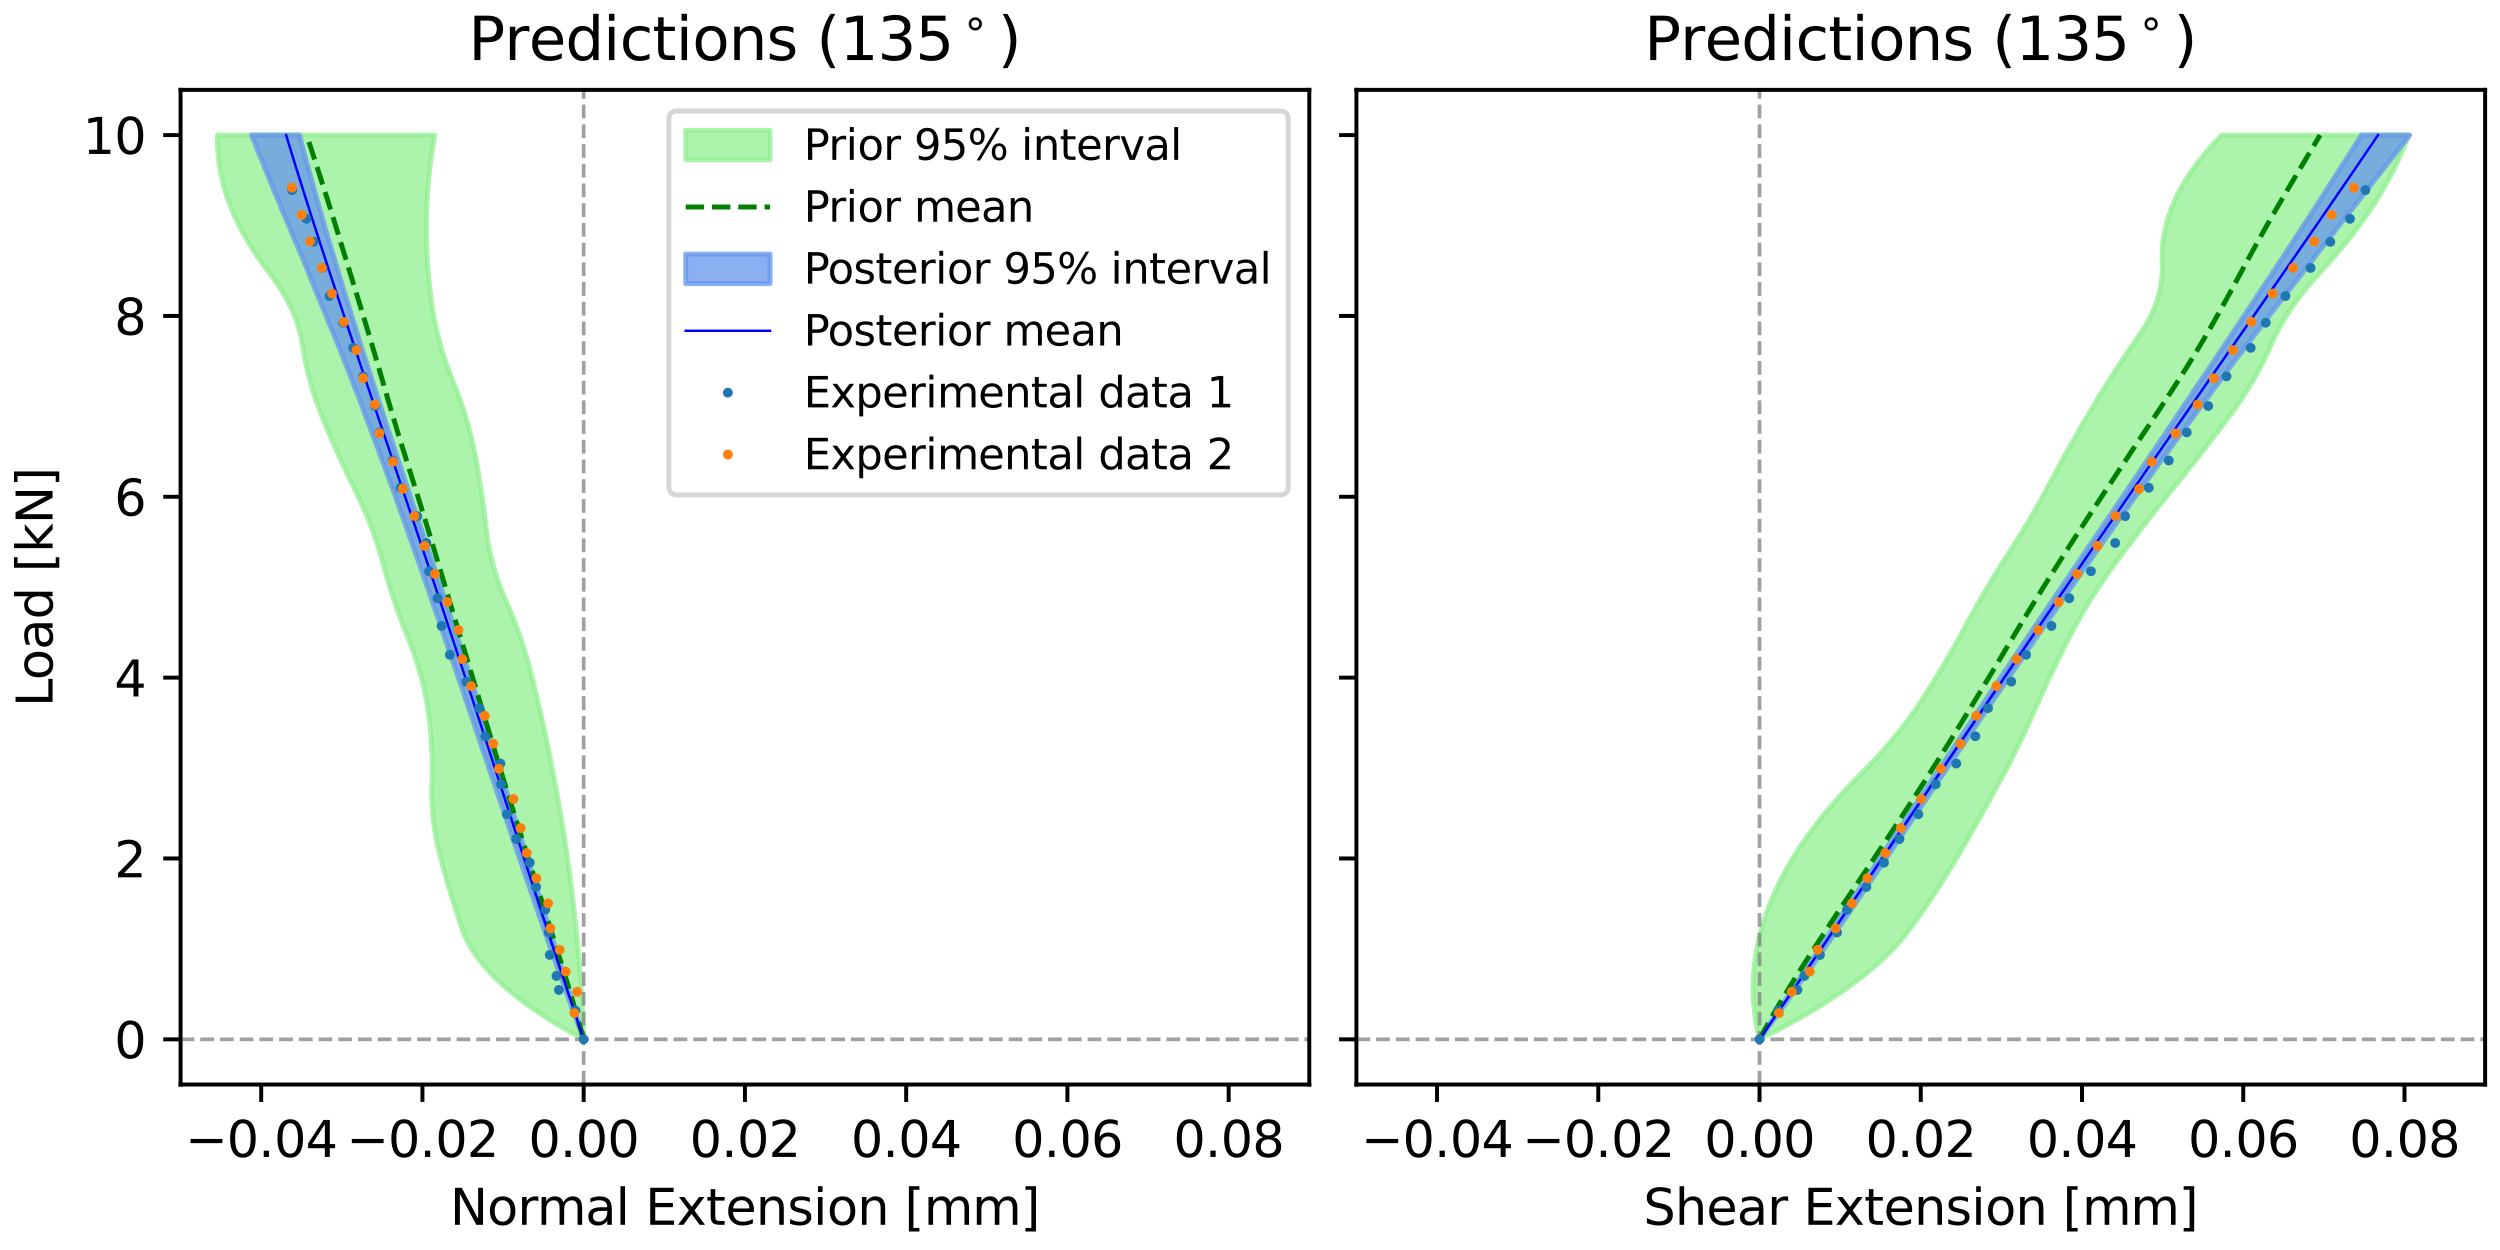 <?xml version="1.0" encoding="utf-8" standalone="no"?>
<!DOCTYPE svg PUBLIC "-//W3C//DTD SVG 1.1//EN"
  "http://www.w3.org/Graphics/SVG/1.1/DTD/svg11.dtd">
<svg xmlns:xlink="http://www.w3.org/1999/xlink" width="504pt" height="252pt" viewBox="0 0 504 252" xmlns="http://www.w3.org/2000/svg" version="1.1">
 <defs>
  <style type="text/css">*{stroke-linejoin: round; stroke-linecap: butt}</style>
 </defs>
 <g id="figure_1">
  <g id="patch_1">
   <path d="M 0 252 
L 504 252 
L 504 0 
L 0 0 
z
" style="fill: #ffffff"/>
  </g>
  <g id="axes_1">
   <g id="patch_2">
    <path d="M 36.403 218.644 
L 263.951 218.644 
L 263.951 18.118 
L 36.403 18.118 
z
" style="fill: #ffffff"/>
   </g>
   <g id="PolyCollection_1">
    <defs>
     <path id="m463654e350" d="M 117.715 -42.471 
L 117.623 -42.471 
L 114.304 -44.313 
L 111.219 -46.154 
L 108.367 -47.995 
L 105.749 -49.837 
L 103.365 -51.678 
L 101.214 -53.519 
L 99.297 -55.361 
L 97.613 -57.202 
L 96.163 -59.044 
L 94.946 -60.885 
L 93.964 -62.726 
L 93.214 -64.568 
L 92.591 -66.409 
L 91.987 -68.25 
L 91.4 -70.092 
L 90.833 -71.933 
L 90.284 -73.775 
L 89.753 -75.616 
L 89.241 -77.457 
L 88.747 -79.299 
L 88.297 -81.14 
L 87.916 -82.981 
L 87.605 -84.823 
L 87.362 -86.664 
L 87.188 -88.506 
L 87.084 -90.347 
L 87.048 -92.188 
L 87.081 -94.03 
L 87.129 -95.871 
L 87.134 -97.712 
L 87.099 -99.554 
L 87.021 -101.395 
L 86.902 -103.236 
L 86.742 -105.078 
L 86.54 -106.919 
L 86.297 -108.761 
L 86.002 -110.602 
L 85.646 -112.443 
L 85.229 -114.285 
L 84.75 -116.126 
L 84.209 -117.967 
L 83.608 -119.809 
L 82.945 -121.65 
L 82.22 -123.492 
L 81.482 -125.333 
L 80.778 -127.174 
L 80.107 -129.016 
L 79.471 -130.857 
L 78.869 -132.698 
L 78.3 -134.54 
L 77.766 -136.381 
L 77.265 -138.222 
L 76.755 -140.064 
L 76.191 -141.905 
L 75.574 -143.747 
L 74.903 -145.588 
L 74.178 -147.429 
L 73.4 -149.271 
L 72.569 -151.112 
L 71.684 -152.953 
L 70.783 -154.795 
L 69.902 -156.636 
L 69.042 -158.478 
L 68.203 -160.319 
L 67.384 -162.16 
L 66.586 -164.002 
L 65.809 -165.843 
L 65.052 -167.684 
L 64.336 -169.526 
L 63.679 -171.367 
L 63.081 -173.209 
L 62.543 -175.05 
L 62.064 -176.891 
L 61.644 -178.733 
L 61.285 -180.574 
L 60.984 -182.415 
L 60.641 -184.257 
L 60.152 -186.098 
L 59.519 -187.939 
L 58.741 -189.781 
L 57.817 -191.622 
L 56.749 -193.464 
L 55.535 -195.305 
L 54.177 -197.146 
L 52.796 -198.988 
L 51.513 -200.829 
L 50.33 -202.67 
L 49.245 -204.512 
L 48.26 -206.353 
L 47.373 -208.195 
L 46.585 -210.036 
L 45.897 -211.877 
L 45.307 -213.719 
L 44.817 -215.56 
L 44.425 -217.401 
L 44.132 -219.243 
L 43.939 -221.084 
L 43.844 -222.925 
L 43.848 -224.767 
L 87.631 -224.767 
L 87.631 -224.767 
L 87.319 -222.925 
L 87.04 -221.084 
L 86.792 -219.243 
L 86.577 -217.401 
L 86.394 -215.56 
L 86.243 -213.719 
L 86.124 -211.877 
L 86.037 -210.036 
L 85.983 -208.195 
L 85.961 -206.353 
L 85.97 -204.512 
L 86.013 -202.67 
L 86.087 -200.829 
L 86.193 -198.988 
L 86.332 -197.146 
L 86.503 -195.305 
L 86.705 -193.464 
L 86.941 -191.622 
L 87.208 -189.781 
L 87.521 -187.939 
L 87.892 -186.098 
L 88.322 -184.257 
L 88.81 -182.415 
L 89.358 -180.574 
L 89.964 -178.733 
L 90.628 -176.891 
L 91.351 -175.05 
L 92.079 -173.209 
L 92.757 -171.367 
L 93.385 -169.526 
L 93.963 -167.684 
L 94.492 -165.843 
L 94.971 -164.002 
L 95.401 -162.16 
L 95.781 -160.319 
L 96.126 -158.478 
L 96.451 -156.636 
L 96.756 -154.795 
L 97.041 -152.953 
L 97.306 -151.112 
L 97.551 -149.271 
L 97.776 -147.429 
L 97.981 -145.588 
L 98.215 -143.747 
L 98.526 -141.905 
L 98.914 -140.064 
L 99.38 -138.222 
L 99.923 -136.381 
L 100.543 -134.54 
L 101.24 -132.698 
L 102.015 -130.857 
L 102.807 -129.016 
L 103.554 -127.174 
L 104.256 -125.333 
L 104.915 -123.492 
L 105.529 -121.65 
L 106.099 -119.809 
L 106.624 -117.967 
L 107.105 -116.126 
L 107.559 -114.285 
L 108.004 -112.443 
L 108.438 -110.602 
L 108.863 -108.761 
L 109.279 -106.919 
L 109.684 -105.078 
L 110.08 -103.236 
L 110.467 -101.395 
L 110.843 -99.554 
L 111.21 -97.712 
L 111.567 -95.871 
L 111.915 -94.03 
L 112.253 -92.188 
L 112.581 -90.347 
L 112.899 -88.506 
L 113.208 -86.664 
L 113.507 -84.823 
L 113.797 -82.981 
L 114.077 -81.14 
L 114.347 -79.299 
L 114.607 -77.457 
L 114.858 -75.616 
L 115.099 -73.775 
L 115.33 -71.933 
L 115.552 -70.092 
L 115.764 -68.25 
L 115.966 -66.409 
L 116.159 -64.568 
L 116.342 -62.726 
L 116.515 -60.885 
L 116.679 -59.044 
L 116.832 -57.202 
L 116.977 -55.361 
L 117.111 -53.519 
L 117.236 -51.678 
L 117.351 -49.837 
L 117.457 -47.995 
L 117.552 -46.154 
L 117.639 -44.313 
L 117.715 -42.471 
z
" style="stroke: #90ee90; stroke-opacity: 0.75"/>
    </defs>
    <g clip-path="url(#pb090adbc3a)">
     <use xlink:href="#m463654e350" x="0" y="252" style="fill: #90ee90; fill-opacity: 0.75; stroke: #90ee90; stroke-opacity: 0.75"/>
    </g>
   </g>
   <g id="PolyCollection_2">
    <defs>
     <path id="m7b7140051e" d="M 117.723 -42.471 
L 117.631 -42.471 
L 116.977 -44.313 
L 116.298 -46.154 
L 115.62 -47.995 
L 114.947 -49.837 
L 114.276 -51.678 
L 113.611 -53.519 
L 112.949 -55.361 
L 112.291 -57.202 
L 111.638 -59.044 
L 110.988 -60.885 
L 110.341 -62.726 
L 109.698 -64.568 
L 109.058 -66.409 
L 108.418 -68.25 
L 107.782 -70.092 
L 107.155 -71.933 
L 106.513 -73.775 
L 105.875 -75.616 
L 105.254 -77.457 
L 104.628 -79.299 
L 103.998 -81.14 
L 103.373 -82.981 
L 102.759 -84.823 
L 102.138 -86.664 
L 101.511 -88.506 
L 100.892 -90.347 
L 100.259 -92.188 
L 99.64 -94.03 
L 99.015 -95.871 
L 98.389 -97.712 
L 97.766 -99.554 
L 97.133 -101.395 
L 96.518 -103.236 
L 95.897 -105.078 
L 95.282 -106.919 
L 94.647 -108.761 
L 94.031 -110.602 
L 93.41 -112.443 
L 92.785 -114.285 
L 92.162 -116.126 
L 91.534 -117.967 
L 90.902 -119.809 
L 90.268 -121.65 
L 89.63 -123.492 
L 88.999 -125.333 
L 88.374 -127.174 
L 87.738 -129.016 
L 87.101 -130.857 
L 86.488 -132.698 
L 85.831 -134.54 
L 85.185 -136.381 
L 84.552 -138.222 
L 83.901 -140.064 
L 83.257 -141.905 
L 82.6 -143.747 
L 81.946 -145.588 
L 81.3 -147.429 
L 80.639 -149.271 
L 79.982 -151.112 
L 79.334 -152.953 
L 78.66 -154.795 
L 77.988 -156.636 
L 77.324 -158.478 
L 76.643 -160.319 
L 75.968 -162.16 
L 75.259 -164.002 
L 74.574 -165.843 
L 73.875 -167.684 
L 73.202 -169.526 
L 72.501 -171.367 
L 71.785 -173.209 
L 71.077 -175.05 
L 70.373 -176.891 
L 69.635 -178.733 
L 68.902 -180.574 
L 68.178 -182.415 
L 67.419 -184.257 
L 66.64 -186.098 
L 65.889 -187.939 
L 65.139 -189.781 
L 64.376 -191.622 
L 63.62 -193.464 
L 62.888 -195.305 
L 62.133 -197.146 
L 61.414 -198.988 
L 60.613 -200.829 
L 59.854 -202.67 
L 59.017 -204.512 
L 58.288 -206.353 
L 57.501 -208.195 
L 56.712 -210.036 
L 55.973 -211.877 
L 55.178 -213.719 
L 54.423 -215.56 
L 53.701 -217.401 
L 52.965 -219.243 
L 52.184 -221.084 
L 51.478 -222.925 
L 50.712 -224.767 
L 60.341 -224.767 
L 60.341 -224.767 
L 60.837 -222.925 
L 61.324 -221.084 
L 61.825 -219.243 
L 62.345 -217.401 
L 62.859 -215.56 
L 63.354 -213.719 
L 63.88 -211.877 
L 64.41 -210.036 
L 64.931 -208.195 
L 65.45 -206.353 
L 65.989 -204.512 
L 66.55 -202.67 
L 67.094 -200.829 
L 67.643 -198.988 
L 68.19 -197.146 
L 68.763 -195.305 
L 69.326 -193.464 
L 69.893 -191.622 
L 70.458 -189.781 
L 71.024 -187.939 
L 71.601 -186.098 
L 72.171 -184.257 
L 72.761 -182.415 
L 73.336 -180.574 
L 73.931 -178.733 
L 74.522 -176.891 
L 75.111 -175.05 
L 75.713 -173.209 
L 76.3 -171.367 
L 76.903 -169.526 
L 77.495 -167.684 
L 78.091 -165.843 
L 78.707 -164.002 
L 79.313 -162.16 
L 79.914 -160.319 
L 80.533 -158.478 
L 81.143 -156.636 
L 81.769 -154.795 
L 82.379 -152.953 
L 82.993 -151.112 
L 83.612 -149.271 
L 84.228 -147.429 
L 84.853 -145.588 
L 85.481 -143.747 
L 86.103 -141.905 
L 86.723 -140.064 
L 87.34 -138.222 
L 87.958 -136.381 
L 88.568 -134.54 
L 89.173 -132.698 
L 89.787 -130.857 
L 90.407 -129.016 
L 91.011 -127.174 
L 91.609 -125.333 
L 92.215 -123.492 
L 92.816 -121.65 
L 93.416 -119.809 
L 94.012 -117.967 
L 94.604 -116.126 
L 95.196 -114.285 
L 95.784 -112.443 
L 96.38 -110.602 
L 96.969 -108.761 
L 97.55 -106.919 
L 98.137 -105.078 
L 98.721 -103.236 
L 99.3 -101.395 
L 99.89 -99.554 
L 100.47 -97.712 
L 101.042 -95.871 
L 101.628 -94.03 
L 102.2 -92.188 
L 102.778 -90.347 
L 103.351 -88.506 
L 103.922 -86.664 
L 104.505 -84.823 
L 105.076 -82.981 
L 105.645 -81.14 
L 106.219 -79.299 
L 106.795 -77.457 
L 107.364 -75.616 
L 107.938 -73.775 
L 108.516 -71.933 
L 109.085 -70.092 
L 109.658 -68.25 
L 110.238 -66.409 
L 110.809 -64.568 
L 111.379 -62.726 
L 111.958 -60.885 
L 112.533 -59.044 
L 113.101 -57.202 
L 113.675 -55.361 
L 114.246 -53.519 
L 114.82 -51.678 
L 115.399 -49.837 
L 115.972 -47.995 
L 116.547 -46.154 
L 117.126 -44.313 
L 117.723 -42.471 
z
" style="stroke: #6495ed; stroke-opacity: 0.75"/>
    </defs>
    <g clip-path="url(#pb090adbc3a)">
     <use xlink:href="#m7b7140051e" x="0" y="252" style="fill: #6495ed; fill-opacity: 0.75; stroke: #6495ed; stroke-opacity: 0.75"/>
    </g>
   </g>
   <g id="matplotlib.axis_1">
    <g id="xtick_1">
     <g id="line2d_1">
      <defs>
       <path id="me812259b82" d="M 0 0 
L 0 3.5 
" style="stroke: #000000; stroke-width: 0.8"/>
      </defs>
      <g>
       <use xlink:href="#me812259b82" x="52.657" y="218.644" style="stroke: #000000; stroke-width: 0.8"/>
      </g>
     </g>
     <g id="text_1">
      <!-- −0.04 -->
      <g transform="translate(37.334 233.242) scale(0.1 -0.1)">
       <defs>
        <path id="DejaVuSans-2212" d="M 678 2272 
L 4684 2272 
L 4684 1741 
L 678 1741 
L 678 2272 
z
" transform="scale(0.016)"/>
        <path id="DejaVuSans-30" d="M 2034 4250 
Q 1547 4250 1301 3770 
Q 1056 3291 1056 2328 
Q 1056 1369 1301 889 
Q 1547 409 2034 409 
Q 2525 409 2770 889 
Q 3016 1369 3016 2328 
Q 3016 3291 2770 3770 
Q 2525 4250 2034 4250 
z
M 2034 4750 
Q 2819 4750 3233 4129 
Q 3647 3509 3647 2328 
Q 3647 1150 3233 529 
Q 2819 -91 2034 -91 
Q 1250 -91 836 529 
Q 422 1150 422 2328 
Q 422 3509 836 4129 
Q 1250 4750 2034 4750 
z
" transform="scale(0.016)"/>
        <path id="DejaVuSans-2e" d="M 684 794 
L 1344 794 
L 1344 0 
L 684 0 
L 684 794 
z
" transform="scale(0.016)"/>
        <path id="DejaVuSans-34" d="M 2419 4116 
L 825 1625 
L 2419 1625 
L 2419 4116 
z
M 2253 4666 
L 3047 4666 
L 3047 1625 
L 3713 1625 
L 3713 1100 
L 3047 1100 
L 3047 0 
L 2419 0 
L 2419 1100 
L 313 1100 
L 313 1709 
L 2253 4666 
z
" transform="scale(0.016)"/>
       </defs>
       <use xlink:href="#DejaVuSans-2212"/>
       <use xlink:href="#DejaVuSans-30" x="83.789"/>
       <use xlink:href="#DejaVuSans-2e" x="147.412"/>
       <use xlink:href="#DejaVuSans-30" x="179.199"/>
       <use xlink:href="#DejaVuSans-34" x="242.822"/>
      </g>
     </g>
    </g>
    <g id="xtick_2">
     <g id="line2d_2">
      <g>
       <use xlink:href="#me812259b82" x="85.164" y="218.644" style="stroke: #000000; stroke-width: 0.8"/>
      </g>
     </g>
     <g id="text_2">
      <!-- −0.02 -->
      <g transform="translate(69.841 233.242) scale(0.1 -0.1)">
       <defs>
        <path id="DejaVuSans-32" d="M 1228 531 
L 3431 531 
L 3431 0 
L 469 0 
L 469 531 
Q 828 903 1448 1529 
Q 2069 2156 2228 2338 
Q 2531 2678 2651 2914 
Q 2772 3150 2772 3378 
Q 2772 3750 2511 3984 
Q 2250 4219 1831 4219 
Q 1534 4219 1204 4116 
Q 875 4013 500 3803 
L 500 4441 
Q 881 4594 1212 4672 
Q 1544 4750 1819 4750 
Q 2544 4750 2975 4387 
Q 3406 4025 3406 3419 
Q 3406 3131 3298 2873 
Q 3191 2616 2906 2266 
Q 2828 2175 2409 1742 
Q 1991 1309 1228 531 
z
" transform="scale(0.016)"/>
       </defs>
       <use xlink:href="#DejaVuSans-2212"/>
       <use xlink:href="#DejaVuSans-30" x="83.789"/>
       <use xlink:href="#DejaVuSans-2e" x="147.412"/>
       <use xlink:href="#DejaVuSans-30" x="179.199"/>
       <use xlink:href="#DejaVuSans-32" x="242.822"/>
      </g>
     </g>
    </g>
    <g id="xtick_3">
     <g id="line2d_3">
      <g>
       <use xlink:href="#me812259b82" x="117.67" y="218.644" style="stroke: #000000; stroke-width: 0.8"/>
      </g>
     </g>
     <g id="text_3">
      <!-- 0.00 -->
      <g transform="translate(106.538 233.242) scale(0.1 -0.1)">
       <use xlink:href="#DejaVuSans-30"/>
       <use xlink:href="#DejaVuSans-2e" x="63.623"/>
       <use xlink:href="#DejaVuSans-30" x="95.41"/>
       <use xlink:href="#DejaVuSans-30" x="159.033"/>
      </g>
     </g>
    </g>
    <g id="xtick_4">
     <g id="line2d_4">
      <g>
       <use xlink:href="#me812259b82" x="150.177" y="218.644" style="stroke: #000000; stroke-width: 0.8"/>
      </g>
     </g>
     <g id="text_4">
      <!-- 0.02 -->
      <g transform="translate(139.045 233.242) scale(0.1 -0.1)">
       <use xlink:href="#DejaVuSans-30"/>
       <use xlink:href="#DejaVuSans-2e" x="63.623"/>
       <use xlink:href="#DejaVuSans-30" x="95.41"/>
       <use xlink:href="#DejaVuSans-32" x="159.033"/>
      </g>
     </g>
    </g>
    <g id="xtick_5">
     <g id="line2d_5">
      <g>
       <use xlink:href="#me812259b82" x="182.684" y="218.644" style="stroke: #000000; stroke-width: 0.8"/>
      </g>
     </g>
     <g id="text_5">
      <!-- 0.04 -->
      <g transform="translate(171.551 233.242) scale(0.1 -0.1)">
       <use xlink:href="#DejaVuSans-30"/>
       <use xlink:href="#DejaVuSans-2e" x="63.623"/>
       <use xlink:href="#DejaVuSans-30" x="95.41"/>
       <use xlink:href="#DejaVuSans-34" x="159.033"/>
      </g>
     </g>
    </g>
    <g id="xtick_6">
     <g id="line2d_6">
      <g>
       <use xlink:href="#me812259b82" x="215.191" y="218.644" style="stroke: #000000; stroke-width: 0.8"/>
      </g>
     </g>
     <g id="text_6">
      <!-- 0.06 -->
      <g transform="translate(204.058 233.242) scale(0.1 -0.1)">
       <defs>
        <path id="DejaVuSans-36" d="M 2113 2584 
Q 1688 2584 1439 2293 
Q 1191 2003 1191 1497 
Q 1191 994 1439 701 
Q 1688 409 2113 409 
Q 2538 409 2786 701 
Q 3034 994 3034 1497 
Q 3034 2003 2786 2293 
Q 2538 2584 2113 2584 
z
M 3366 4563 
L 3366 3988 
Q 3128 4100 2886 4159 
Q 2644 4219 2406 4219 
Q 1781 4219 1451 3797 
Q 1122 3375 1075 2522 
Q 1259 2794 1537 2939 
Q 1816 3084 2150 3084 
Q 2853 3084 3261 2657 
Q 3669 2231 3669 1497 
Q 3669 778 3244 343 
Q 2819 -91 2113 -91 
Q 1303 -91 875 529 
Q 447 1150 447 2328 
Q 447 3434 972 4092 
Q 1497 4750 2381 4750 
Q 2619 4750 2861 4703 
Q 3103 4656 3366 4563 
z
" transform="scale(0.016)"/>
       </defs>
       <use xlink:href="#DejaVuSans-30"/>
       <use xlink:href="#DejaVuSans-2e" x="63.623"/>
       <use xlink:href="#DejaVuSans-30" x="95.41"/>
       <use xlink:href="#DejaVuSans-36" x="159.033"/>
      </g>
     </g>
    </g>
    <g id="xtick_7">
     <g id="line2d_7">
      <g>
       <use xlink:href="#me812259b82" x="247.698" y="218.644" style="stroke: #000000; stroke-width: 0.8"/>
      </g>
     </g>
     <g id="text_7">
      <!-- 0.08 -->
      <g transform="translate(236.565 233.242) scale(0.1 -0.1)">
       <defs>
        <path id="DejaVuSans-38" d="M 2034 2216 
Q 1584 2216 1326 1975 
Q 1069 1734 1069 1313 
Q 1069 891 1326 650 
Q 1584 409 2034 409 
Q 2484 409 2743 651 
Q 3003 894 3003 1313 
Q 3003 1734 2745 1975 
Q 2488 2216 2034 2216 
z
M 1403 2484 
Q 997 2584 770 2862 
Q 544 3141 544 3541 
Q 544 4100 942 4425 
Q 1341 4750 2034 4750 
Q 2731 4750 3128 4425 
Q 3525 4100 3525 3541 
Q 3525 3141 3298 2862 
Q 3072 2584 2669 2484 
Q 3125 2378 3379 2068 
Q 3634 1759 3634 1313 
Q 3634 634 3220 271 
Q 2806 -91 2034 -91 
Q 1263 -91 848 271 
Q 434 634 434 1313 
Q 434 1759 690 2068 
Q 947 2378 1403 2484 
z
M 1172 3481 
Q 1172 3119 1398 2916 
Q 1625 2713 2034 2713 
Q 2441 2713 2670 2916 
Q 2900 3119 2900 3481 
Q 2900 3844 2670 4047 
Q 2441 4250 2034 4250 
Q 1625 4250 1398 4047 
Q 1172 3844 1172 3481 
z
" transform="scale(0.016)"/>
       </defs>
       <use xlink:href="#DejaVuSans-30"/>
       <use xlink:href="#DejaVuSans-2e" x="63.623"/>
       <use xlink:href="#DejaVuSans-30" x="95.41"/>
       <use xlink:href="#DejaVuSans-38" x="159.033"/>
      </g>
     </g>
    </g>
    <g id="text_8">
     <!-- Normal Extension [mm] -->
     <g transform="translate(90.72 246.92) scale(0.1 -0.1)">
      <defs>
       <path id="DejaVuSans-4e" d="M 628 4666 
L 1478 4666 
L 3547 763 
L 3547 4666 
L 4159 4666 
L 4159 0 
L 3309 0 
L 1241 3903 
L 1241 0 
L 628 0 
L 628 4666 
z
" transform="scale(0.016)"/>
       <path id="DejaVuSans-6f" d="M 1959 3097 
Q 1497 3097 1228 2736 
Q 959 2375 959 1747 
Q 959 1119 1226 758 
Q 1494 397 1959 397 
Q 2419 397 2687 759 
Q 2956 1122 2956 1747 
Q 2956 2369 2687 2733 
Q 2419 3097 1959 3097 
z
M 1959 3584 
Q 2709 3584 3137 3096 
Q 3566 2609 3566 1747 
Q 3566 888 3137 398 
Q 2709 -91 1959 -91 
Q 1206 -91 779 398 
Q 353 888 353 1747 
Q 353 2609 779 3096 
Q 1206 3584 1959 3584 
z
" transform="scale(0.016)"/>
       <path id="DejaVuSans-72" d="M 2631 2963 
Q 2534 3019 2420 3045 
Q 2306 3072 2169 3072 
Q 1681 3072 1420 2755 
Q 1159 2438 1159 1844 
L 1159 0 
L 581 0 
L 581 3500 
L 1159 3500 
L 1159 2956 
Q 1341 3275 1631 3429 
Q 1922 3584 2338 3584 
Q 2397 3584 2469 3576 
Q 2541 3569 2628 3553 
L 2631 2963 
z
" transform="scale(0.016)"/>
       <path id="DejaVuSans-6d" d="M 3328 2828 
Q 3544 3216 3844 3400 
Q 4144 3584 4550 3584 
Q 5097 3584 5394 3201 
Q 5691 2819 5691 2113 
L 5691 0 
L 5113 0 
L 5113 2094 
Q 5113 2597 4934 2840 
Q 4756 3084 4391 3084 
Q 3944 3084 3684 2787 
Q 3425 2491 3425 1978 
L 3425 0 
L 2847 0 
L 2847 2094 
Q 2847 2600 2669 2842 
Q 2491 3084 2119 3084 
Q 1678 3084 1418 2786 
Q 1159 2488 1159 1978 
L 1159 0 
L 581 0 
L 581 3500 
L 1159 3500 
L 1159 2956 
Q 1356 3278 1631 3431 
Q 1906 3584 2284 3584 
Q 2666 3584 2933 3390 
Q 3200 3197 3328 2828 
z
" transform="scale(0.016)"/>
       <path id="DejaVuSans-61" d="M 2194 1759 
Q 1497 1759 1228 1600 
Q 959 1441 959 1056 
Q 959 750 1161 570 
Q 1363 391 1709 391 
Q 2188 391 2477 730 
Q 2766 1069 2766 1631 
L 2766 1759 
L 2194 1759 
z
M 3341 1997 
L 3341 0 
L 2766 0 
L 2766 531 
Q 2569 213 2275 61 
Q 1981 -91 1556 -91 
Q 1019 -91 701 211 
Q 384 513 384 1019 
Q 384 1609 779 1909 
Q 1175 2209 1959 2209 
L 2766 2209 
L 2766 2266 
Q 2766 2663 2505 2880 
Q 2244 3097 1772 3097 
Q 1472 3097 1187 3025 
Q 903 2953 641 2809 
L 641 3341 
Q 956 3463 1253 3523 
Q 1550 3584 1831 3584 
Q 2591 3584 2966 3190 
Q 3341 2797 3341 1997 
z
" transform="scale(0.016)"/>
       <path id="DejaVuSans-6c" d="M 603 4863 
L 1178 4863 
L 1178 0 
L 603 0 
L 603 4863 
z
" transform="scale(0.016)"/>
       <path id="DejaVuSans-20" transform="scale(0.016)"/>
       <path id="DejaVuSans-45" d="M 628 4666 
L 3578 4666 
L 3578 4134 
L 1259 4134 
L 1259 2753 
L 3481 2753 
L 3481 2222 
L 1259 2222 
L 1259 531 
L 3634 531 
L 3634 0 
L 628 0 
L 628 4666 
z
" transform="scale(0.016)"/>
       <path id="DejaVuSans-78" d="M 3513 3500 
L 2247 1797 
L 3578 0 
L 2900 0 
L 1881 1375 
L 863 0 
L 184 0 
L 1544 1831 
L 300 3500 
L 978 3500 
L 1906 2253 
L 2834 3500 
L 3513 3500 
z
" transform="scale(0.016)"/>
       <path id="DejaVuSans-74" d="M 1172 4494 
L 1172 3500 
L 2356 3500 
L 2356 3053 
L 1172 3053 
L 1172 1153 
Q 1172 725 1289 603 
Q 1406 481 1766 481 
L 2356 481 
L 2356 0 
L 1766 0 
Q 1100 0 847 248 
Q 594 497 594 1153 
L 594 3053 
L 172 3053 
L 172 3500 
L 594 3500 
L 594 4494 
L 1172 4494 
z
" transform="scale(0.016)"/>
       <path id="DejaVuSans-65" d="M 3597 1894 
L 3597 1613 
L 953 1613 
Q 991 1019 1311 708 
Q 1631 397 2203 397 
Q 2534 397 2845 478 
Q 3156 559 3463 722 
L 3463 178 
Q 3153 47 2828 -22 
Q 2503 -91 2169 -91 
Q 1331 -91 842 396 
Q 353 884 353 1716 
Q 353 2575 817 3079 
Q 1281 3584 2069 3584 
Q 2775 3584 3186 3129 
Q 3597 2675 3597 1894 
z
M 3022 2063 
Q 3016 2534 2758 2815 
Q 2500 3097 2075 3097 
Q 1594 3097 1305 2825 
Q 1016 2553 972 2059 
L 3022 2063 
z
" transform="scale(0.016)"/>
       <path id="DejaVuSans-6e" d="M 3513 2113 
L 3513 0 
L 2938 0 
L 2938 2094 
Q 2938 2591 2744 2837 
Q 2550 3084 2163 3084 
Q 1697 3084 1428 2787 
Q 1159 2491 1159 1978 
L 1159 0 
L 581 0 
L 581 3500 
L 1159 3500 
L 1159 2956 
Q 1366 3272 1645 3428 
Q 1925 3584 2291 3584 
Q 2894 3584 3203 3211 
Q 3513 2838 3513 2113 
z
" transform="scale(0.016)"/>
       <path id="DejaVuSans-73" d="M 2834 3397 
L 2834 2853 
Q 2591 2978 2328 3040 
Q 2066 3103 1784 3103 
Q 1356 3103 1142 2972 
Q 928 2841 928 2578 
Q 928 2378 1081 2264 
Q 1234 2150 1697 2047 
L 1894 2003 
Q 2506 1872 2764 1633 
Q 3022 1394 3022 966 
Q 3022 478 2636 193 
Q 2250 -91 1575 -91 
Q 1294 -91 989 -36 
Q 684 19 347 128 
L 347 722 
Q 666 556 975 473 
Q 1284 391 1588 391 
Q 1994 391 2212 530 
Q 2431 669 2431 922 
Q 2431 1156 2273 1281 
Q 2116 1406 1581 1522 
L 1381 1569 
Q 847 1681 609 1914 
Q 372 2147 372 2553 
Q 372 3047 722 3315 
Q 1072 3584 1716 3584 
Q 2034 3584 2315 3537 
Q 2597 3491 2834 3397 
z
" transform="scale(0.016)"/>
       <path id="DejaVuSans-69" d="M 603 3500 
L 1178 3500 
L 1178 0 
L 603 0 
L 603 3500 
z
M 603 4863 
L 1178 4863 
L 1178 4134 
L 603 4134 
L 603 4863 
z
" transform="scale(0.016)"/>
       <path id="DejaVuSans-5b" d="M 550 4863 
L 1875 4863 
L 1875 4416 
L 1125 4416 
L 1125 -397 
L 1875 -397 
L 1875 -844 
L 550 -844 
L 550 4863 
z
" transform="scale(0.016)"/>
       <path id="DejaVuSans-5d" d="M 1947 4863 
L 1947 -844 
L 622 -844 
L 622 -397 
L 1369 -397 
L 1369 4416 
L 622 4416 
L 622 4863 
L 1947 4863 
z
" transform="scale(0.016)"/>
      </defs>
      <use xlink:href="#DejaVuSans-4e"/>
      <use xlink:href="#DejaVuSans-6f" x="74.805"/>
      <use xlink:href="#DejaVuSans-72" x="135.986"/>
      <use xlink:href="#DejaVuSans-6d" x="175.35"/>
      <use xlink:href="#DejaVuSans-61" x="272.762"/>
      <use xlink:href="#DejaVuSans-6c" x="334.041"/>
      <use xlink:href="#DejaVuSans-20" x="361.824"/>
      <use xlink:href="#DejaVuSans-45" x="393.611"/>
      <use xlink:href="#DejaVuSans-78" x="456.795"/>
      <use xlink:href="#DejaVuSans-74" x="515.975"/>
      <use xlink:href="#DejaVuSans-65" x="555.184"/>
      <use xlink:href="#DejaVuSans-6e" x="616.707"/>
      <use xlink:href="#DejaVuSans-73" x="680.086"/>
      <use xlink:href="#DejaVuSans-69" x="732.186"/>
      <use xlink:href="#DejaVuSans-6f" x="759.969"/>
      <use xlink:href="#DejaVuSans-6e" x="821.15"/>
      <use xlink:href="#DejaVuSans-20" x="884.529"/>
      <use xlink:href="#DejaVuSans-5b" x="916.316"/>
      <use xlink:href="#DejaVuSans-6d" x="955.33"/>
      <use xlink:href="#DejaVuSans-6d" x="1052.742"/>
      <use xlink:href="#DejaVuSans-5d" x="1150.154"/>
     </g>
    </g>
   </g>
   <g id="matplotlib.axis_2">
    <g id="ytick_1">
     <g id="line2d_8">
      <defs>
       <path id="m221a9ceb76" d="M 0 0 
L -3.5 0 
" style="stroke: #000000; stroke-width: 0.8"/>
      </defs>
      <g>
       <use xlink:href="#m221a9ceb76" x="36.403" y="209.529" style="stroke: #000000; stroke-width: 0.8"/>
      </g>
     </g>
     <g id="text_9">
      <!-- 0 -->
      <g transform="translate(23.041 213.328) scale(0.1 -0.1)">
       <use xlink:href="#DejaVuSans-30"/>
      </g>
     </g>
    </g>
    <g id="ytick_2">
     <g id="line2d_9">
      <g>
       <use xlink:href="#m221a9ceb76" x="36.403" y="173.07" style="stroke: #000000; stroke-width: 0.8"/>
      </g>
     </g>
     <g id="text_10">
      <!-- 2 -->
      <g transform="translate(23.041 176.869) scale(0.1 -0.1)">
       <use xlink:href="#DejaVuSans-32"/>
      </g>
     </g>
    </g>
    <g id="ytick_3">
     <g id="line2d_10">
      <g>
       <use xlink:href="#m221a9ceb76" x="36.403" y="136.61" style="stroke: #000000; stroke-width: 0.8"/>
      </g>
     </g>
     <g id="text_11">
      <!-- 4 -->
      <g transform="translate(23.041 140.41) scale(0.1 -0.1)">
       <use xlink:href="#DejaVuSans-34"/>
      </g>
     </g>
    </g>
    <g id="ytick_4">
     <g id="line2d_11">
      <g>
       <use xlink:href="#m221a9ceb76" x="36.403" y="100.151" style="stroke: #000000; stroke-width: 0.8"/>
      </g>
     </g>
     <g id="text_12">
      <!-- 6 -->
      <g transform="translate(23.041 103.951) scale(0.1 -0.1)">
       <use xlink:href="#DejaVuSans-36"/>
      </g>
     </g>
    </g>
    <g id="ytick_5">
     <g id="line2d_12">
      <g>
       <use xlink:href="#m221a9ceb76" x="36.403" y="63.692" style="stroke: #000000; stroke-width: 0.8"/>
      </g>
     </g>
     <g id="text_13">
      <!-- 8 -->
      <g transform="translate(23.041 67.491) scale(0.1 -0.1)">
       <use xlink:href="#DejaVuSans-38"/>
      </g>
     </g>
    </g>
    <g id="ytick_6">
     <g id="line2d_13">
      <g>
       <use xlink:href="#m221a9ceb76" x="36.403" y="27.233" style="stroke: #000000; stroke-width: 0.8"/>
      </g>
     </g>
     <g id="text_14">
      <!-- 10 -->
      <g transform="translate(16.678 31.032) scale(0.1 -0.1)">
       <defs>
        <path id="DejaVuSans-31" d="M 794 531 
L 1825 531 
L 1825 4091 
L 703 3866 
L 703 4441 
L 1819 4666 
L 2450 4666 
L 2450 531 
L 3481 531 
L 3481 0 
L 794 0 
L 794 531 
z
" transform="scale(0.016)"/>
       </defs>
       <use xlink:href="#DejaVuSans-31"/>
       <use xlink:href="#DejaVuSans-30" x="63.623"/>
      </g>
     </g>
    </g>
    <g id="text_15">
     <!-- Load [kN] -->
     <g transform="translate(10.599 142.504) rotate(-90) scale(0.1 -0.1)">
      <defs>
       <path id="DejaVuSans-4c" d="M 628 4666 
L 1259 4666 
L 1259 531 
L 3531 531 
L 3531 0 
L 628 0 
L 628 4666 
z
" transform="scale(0.016)"/>
       <path id="DejaVuSans-64" d="M 2906 2969 
L 2906 4863 
L 3481 4863 
L 3481 0 
L 2906 0 
L 2906 525 
Q 2725 213 2448 61 
Q 2172 -91 1784 -91 
Q 1150 -91 751 415 
Q 353 922 353 1747 
Q 353 2572 751 3078 
Q 1150 3584 1784 3584 
Q 2172 3584 2448 3432 
Q 2725 3281 2906 2969 
z
M 947 1747 
Q 947 1113 1208 752 
Q 1469 391 1925 391 
Q 2381 391 2643 752 
Q 2906 1113 2906 1747 
Q 2906 2381 2643 2742 
Q 2381 3103 1925 3103 
Q 1469 3103 1208 2742 
Q 947 2381 947 1747 
z
" transform="scale(0.016)"/>
       <path id="DejaVuSans-6b" d="M 581 4863 
L 1159 4863 
L 1159 1991 
L 2875 3500 
L 3609 3500 
L 1753 1863 
L 3688 0 
L 2938 0 
L 1159 1709 
L 1159 0 
L 581 0 
L 581 4863 
z
" transform="scale(0.016)"/>
      </defs>
      <use xlink:href="#DejaVuSans-4c"/>
      <use xlink:href="#DejaVuSans-6f" x="53.963"/>
      <use xlink:href="#DejaVuSans-61" x="115.145"/>
      <use xlink:href="#DejaVuSans-64" x="176.424"/>
      <use xlink:href="#DejaVuSans-20" x="239.9"/>
      <use xlink:href="#DejaVuSans-5b" x="271.688"/>
      <use xlink:href="#DejaVuSans-6b" x="310.701"/>
      <use xlink:href="#DejaVuSans-4e" x="368.611"/>
      <use xlink:href="#DejaVuSans-5d" x="443.416"/>
     </g>
    </g>
   </g>
   <g id="line2d_14">
    <path d="M 36.403 209.529 
L 263.951 209.529 
" clip-path="url(#pb090adbc3a)" style="fill: none; stroke-dasharray: 2.775,1.2; stroke-dashoffset: 0; stroke: #808080; stroke-opacity: 0.75; stroke-width: 0.75"/>
   </g>
   <g id="line2d_15">
    <path d="M 117.67 218.644 
L 117.67 18.118 
" clip-path="url(#pb090adbc3a)" style="fill: none; stroke-dasharray: 2.775,1.2; stroke-dashoffset: 0; stroke: #808080; stroke-opacity: 0.75; stroke-width: 0.75"/>
   </g>
   <g id="line2d_16">
    <path d="M 117.666 209.529 
L 117.148 207.687 
L 116.623 205.846 
L 116.092 204.005 
L 115.556 202.163 
L 115.013 200.322 
L 114.463 198.481 
L 113.907 196.639 
L 113.343 194.798 
L 112.774 192.956 
L 112.199 191.115 
L 111.619 189.274 
L 111.039 187.432 
L 110.457 185.591 
L 109.875 183.75 
L 109.294 181.908 
L 108.713 180.067 
L 108.133 178.225 
L 107.552 176.384 
L 106.972 174.543 
L 106.39 172.701 
L 105.809 170.86 
L 105.225 169.019 
L 104.642 167.177 
L 104.059 165.336 
L 103.477 163.494 
L 102.898 161.653 
L 102.322 159.812 
L 101.751 157.97 
L 101.185 156.129 
L 100.622 154.288 
L 100.063 152.446 
L 99.505 150.605 
L 98.948 148.764 
L 98.391 146.922 
L 97.833 145.081 
L 97.277 143.239 
L 96.721 141.398 
L 96.167 139.557 
L 95.613 137.715 
L 95.059 135.874 
L 94.504 134.033 
L 93.95 132.191 
L 93.393 130.35 
L 92.836 128.508 
L 92.278 126.667 
L 91.72 124.826 
L 91.165 122.984 
L 90.611 121.143 
L 90.062 119.302 
L 89.514 117.46 
L 88.967 115.619 
L 88.419 113.778 
L 87.869 111.936 
L 87.315 110.095 
L 86.758 108.253 
L 86.197 106.412 
L 85.631 104.571 
L 85.062 102.729 
L 84.49 100.888 
L 83.914 99.047 
L 83.334 97.205 
L 82.753 95.364 
L 82.172 93.522 
L 81.592 91.681 
L 81.015 89.84 
L 80.446 87.998 
L 79.884 86.157 
L 79.329 84.316 
L 78.783 82.474 
L 78.243 80.633 
L 77.707 78.791 
L 77.172 76.95 
L 76.637 75.109 
L 76.1 73.267 
L 75.559 71.426 
L 75.015 69.585 
L 74.466 67.743 
L 73.913 65.902 
L 73.357 64.061 
L 72.795 62.219 
L 72.23 60.378 
L 71.663 58.536 
L 71.095 56.695 
L 70.528 54.854 
L 69.962 53.012 
L 69.399 51.171 
L 68.836 49.33 
L 68.272 47.488 
L 67.706 45.647 
L 67.135 43.805 
L 66.56 41.964 
L 65.979 40.123 
L 65.393 38.281 
L 64.804 36.44 
L 64.212 34.599 
L 63.618 32.757 
L 63.024 30.916 
L 62.431 29.075 
L 61.837 27.233 
" clip-path="url(#pb090adbc3a)" style="fill: none; stroke-dasharray: 3.7,1.6; stroke-dashoffset: 0; stroke: #008000"/>
   </g>
   <g id="line2d_17">
    <path d="M 117.678 209.529 
L 117.055 207.687 
L 116.435 205.846 
L 115.817 204.005 
L 115.201 202.163 
L 114.587 200.322 
L 113.975 198.481 
L 113.365 196.639 
L 112.756 194.798 
L 112.149 192.956 
L 111.543 191.115 
L 110.939 189.274 
L 110.335 187.432 
L 109.733 185.591 
L 109.132 183.75 
L 108.532 181.908 
L 107.933 180.067 
L 107.334 178.225 
L 106.737 176.384 
L 106.14 174.543 
L 105.543 172.701 
L 104.946 170.86 
L 104.35 169.019 
L 103.754 167.177 
L 103.158 165.336 
L 102.562 163.494 
L 101.966 161.653 
L 101.37 159.812 
L 100.774 157.97 
L 100.177 156.129 
L 99.58 154.288 
L 98.982 152.446 
L 98.385 150.605 
L 97.786 148.764 
L 97.187 146.922 
L 96.587 145.081 
L 95.986 143.239 
L 95.385 141.398 
L 94.783 139.557 
L 94.18 137.715 
L 93.576 135.874 
L 92.972 134.033 
L 92.365 132.191 
L 91.759 130.35 
L 91.151 128.508 
L 90.542 126.667 
L 89.933 124.826 
L 89.322 122.984 
L 88.71 121.143 
L 88.098 119.302 
L 87.485 117.46 
L 86.869 115.619 
L 86.254 113.778 
L 85.638 111.936 
L 85.02 110.095 
L 84.403 108.253 
L 83.784 106.412 
L 83.164 104.571 
L 82.544 102.729 
L 81.923 100.888 
L 81.301 99.047 
L 80.679 97.205 
L 80.056 95.364 
L 79.433 93.522 
L 78.81 91.681 
L 78.187 89.84 
L 77.564 87.998 
L 76.94 86.157 
L 76.317 84.316 
L 75.694 82.474 
L 75.07 80.633 
L 74.448 78.791 
L 73.826 76.95 
L 73.204 75.109 
L 72.584 73.267 
L 71.964 71.426 
L 71.345 69.585 
L 70.727 67.743 
L 70.11 65.902 
L 69.495 64.061 
L 68.881 62.219 
L 68.269 60.378 
L 67.659 58.536 
L 67.051 56.695 
L 66.443 54.854 
L 65.839 53.012 
L 65.237 51.171 
L 64.637 49.33 
L 64.041 47.488 
L 63.446 45.647 
L 62.855 43.805 
L 62.267 41.964 
L 61.681 40.123 
L 61.099 38.281 
L 60.521 36.44 
L 59.946 34.599 
L 59.373 32.757 
L 58.806 30.916 
L 58.243 29.075 
L 57.683 27.233 
" clip-path="url(#pb090adbc3a)" style="fill: none; stroke: #0000ff; stroke-width: 0.5; stroke-linecap: square"/>
   </g>
   <g id="line2d_18">
    <defs>
     <path id="m9607e03d17" d="M 0 0.5 
C 0.133 0.5 0.26 0.447 0.354 0.354 
C 0.447 0.26 0.5 0.133 0.5 0 
C 0.5 -0.133 0.447 -0.26 0.354 -0.354 
C 0.26 -0.447 0.133 -0.5 0 -0.5 
C -0.133 -0.5 -0.26 -0.447 -0.354 -0.354 
C -0.447 -0.26 -0.5 -0.133 -0.5 0 
C -0.5 0.133 -0.447 0.26 -0.354 0.354 
C -0.26 0.447 -0.133 0.5 0 0.5 
z
" style="stroke: #1f77b4"/>
    </defs>
    <g clip-path="url(#pb090adbc3a)">
     <use xlink:href="#m9607e03d17" x="117.67" y="209.529" style="fill: #1f77b4; stroke: #1f77b4"/>
     <use xlink:href="#m9607e03d17" x="115.995" y="203.71" style="fill: #1f77b4; stroke: #1f77b4"/>
     <use xlink:href="#m9607e03d17" x="112.677" y="199.567" style="fill: #1f77b4; stroke: #1f77b4"/>
     <use xlink:href="#m9607e03d17" x="112.181" y="196.745" style="fill: #1f77b4; stroke: #1f77b4"/>
     <use xlink:href="#m9607e03d17" x="110.834" y="192.514" style="fill: #1f77b4; stroke: #1f77b4"/>
     <use xlink:href="#m9607e03d17" x="110.628" y="187.988" style="fill: #1f77b4; stroke: #1f77b4"/>
     <use xlink:href="#m9607e03d17" x="109.932" y="183.404" style="fill: #1f77b4; stroke: #1f77b4"/>
     <use xlink:href="#m9607e03d17" x="108.078" y="178.819" style="fill: #1f77b4; stroke: #1f77b4"/>
     <use xlink:href="#m9607e03d17" x="106.796" y="173.912" style="fill: #1f77b4; stroke: #1f77b4"/>
     <use xlink:href="#m9607e03d17" x="104.045" y="169.151" style="fill: #1f77b4; stroke: #1f77b4"/>
     <use xlink:href="#m9607e03d17" x="102.182" y="164.155" style="fill: #1f77b4; stroke: #1f77b4"/>
     <use xlink:href="#m9607e03d17" x="100.997" y="158.102" style="fill: #1f77b4; stroke: #1f77b4"/>
     <use xlink:href="#m9607e03d17" x="100.886" y="153.929" style="fill: #1f77b4; stroke: #1f77b4"/>
     <use xlink:href="#m9607e03d17" x="97.834" y="148.433" style="fill: #1f77b4; stroke: #1f77b4"/>
     <use xlink:href="#m9607e03d17" x="96.634" y="142.762" style="fill: #1f77b4; stroke: #1f77b4"/>
     <use xlink:href="#m9607e03d17" x="94.01" y="137.413" style="fill: #1f77b4; stroke: #1f77b4"/>
     <use xlink:href="#m9607e03d17" x="90.69" y="132.006" style="fill: #1f77b4; stroke: #1f77b4"/>
     <use xlink:href="#m9607e03d17" x="89.027" y="126.187" style="fill: #1f77b4; stroke: #1f77b4"/>
     <use xlink:href="#m9607e03d17" x="88.229" y="120.604" style="fill: #1f77b4; stroke: #1f77b4"/>
     <use xlink:href="#m9607e03d17" x="86.495" y="115.167" style="fill: #1f77b4; stroke: #1f77b4"/>
     <use xlink:href="#m9607e03d17" x="85.954" y="109.466" style="fill: #1f77b4; stroke: #1f77b4"/>
     <use xlink:href="#m9607e03d17" x="84.116" y="104.059" style="fill: #1f77b4; stroke: #1f77b4"/>
     <use xlink:href="#m9607e03d17" x="80.754" y="98.329" style="fill: #1f77b4; stroke: #1f77b4"/>
     <use xlink:href="#m9607e03d17" x="79.158" y="92.833" style="fill: #1f77b4; stroke: #1f77b4"/>
     <use xlink:href="#m9607e03d17" x="76.511" y="87.162" style="fill: #1f77b4; stroke: #1f77b4"/>
     <use xlink:href="#m9607e03d17" x="75.608" y="81.843" style="fill: #1f77b4; stroke: #1f77b4"/>
     <use xlink:href="#m9607e03d17" x="73.199" y="75.877" style="fill: #1f77b4; stroke: #1f77b4"/>
     <use xlink:href="#m9607e03d17" x="71.193" y="70.117" style="fill: #1f77b4; stroke: #1f77b4"/>
     <use xlink:href="#m9607e03d17" x="69.191" y="65.063" style="fill: #1f77b4; stroke: #1f77b4"/>
     <use xlink:href="#m9607e03d17" x="66.413" y="59.685" style="fill: #1f77b4; stroke: #1f77b4"/>
     <use xlink:href="#m9607e03d17" x="65.011" y="54.013" style="fill: #1f77b4; stroke: #1f77b4"/>
     <use xlink:href="#m9607e03d17" x="63.212" y="48.753" style="fill: #1f77b4; stroke: #1f77b4"/>
     <use xlink:href="#m9607e03d17" x="61.774" y="44.11" style="fill: #1f77b4; stroke: #1f77b4"/>
     <use xlink:href="#m9607e03d17" x="58.894" y="38.321" style="fill: #1f77b4; stroke: #1f77b4"/>
    </g>
   </g>
   <g id="line2d_19">
    <defs>
     <path id="m179fd5b36b" d="M 0 0.5 
C 0.133 0.5 0.26 0.447 0.354 0.354 
C 0.447 0.26 0.5 0.133 0.5 0 
C 0.5 -0.133 0.447 -0.26 0.354 -0.354 
C 0.26 -0.447 0.133 -0.5 0 -0.5 
C -0.133 -0.5 -0.26 -0.447 -0.354 -0.354 
C -0.447 -0.26 -0.5 -0.133 -0.5 0 
C -0.5 0.133 -0.447 0.26 -0.354 0.354 
C -0.26 0.447 -0.133 0.5 0 0.5 
z
" style="stroke: #ff7f0e"/>
    </defs>
    <g clip-path="url(#pb090adbc3a)">
     <use xlink:href="#m179fd5b36b" x="115.787" y="204.239" style="fill: #ff7f0e; stroke: #ff7f0e"/>
     <use xlink:href="#m179fd5b36b" x="116.333" y="199.949" style="fill: #ff7f0e; stroke: #ff7f0e"/>
     <use xlink:href="#m179fd5b36b" x="114.059" y="195.864" style="fill: #ff7f0e; stroke: #ff7f0e"/>
     <use xlink:href="#m179fd5b36b" x="112.835" y="191.485" style="fill: #ff7f0e; stroke: #ff7f0e"/>
     <use xlink:href="#m179fd5b36b" x="110.958" y="187.165" style="fill: #ff7f0e; stroke: #ff7f0e"/>
     <use xlink:href="#m179fd5b36b" x="110.51" y="182.111" style="fill: #ff7f0e; stroke: #ff7f0e"/>
     <use xlink:href="#m179fd5b36b" x="108.136" y="177.056" style="fill: #ff7f0e; stroke: #ff7f0e"/>
     <use xlink:href="#m179fd5b36b" x="106.197" y="171.972" style="fill: #ff7f0e; stroke: #ff7f0e"/>
     <use xlink:href="#m179fd5b36b" x="104.958" y="166.947" style="fill: #ff7f0e; stroke: #ff7f0e"/>
     <use xlink:href="#m179fd5b36b" x="103.509" y="161.07" style="fill: #ff7f0e; stroke: #ff7f0e"/>
     <use xlink:href="#m179fd5b36b" x="100.589" y="154.987" style="fill: #ff7f0e; stroke: #ff7f0e"/>
     <use xlink:href="#m179fd5b36b" x="99.447" y="149.932" style="fill: #ff7f0e; stroke: #ff7f0e"/>
     <use xlink:href="#m179fd5b36b" x="97.731" y="144.319" style="fill: #ff7f0e; stroke: #ff7f0e"/>
     <use xlink:href="#m179fd5b36b" x="94.961" y="138.324" style="fill: #ff7f0e; stroke: #ff7f0e"/>
     <use xlink:href="#m179fd5b36b" x="93.206" y="132.888" style="fill: #ff7f0e; stroke: #ff7f0e"/>
     <use xlink:href="#m179fd5b36b" x="92.445" y="127.01" style="fill: #ff7f0e; stroke: #ff7f0e"/>
     <use xlink:href="#m179fd5b36b" x="90.186" y="121.368" style="fill: #ff7f0e; stroke: #ff7f0e"/>
     <use xlink:href="#m179fd5b36b" x="87.693" y="115.726" style="fill: #ff7f0e; stroke: #ff7f0e"/>
     <use xlink:href="#m179fd5b36b" x="85.591" y="110.054" style="fill: #ff7f0e; stroke: #ff7f0e"/>
     <use xlink:href="#m179fd5b36b" x="83.556" y="104.03" style="fill: #ff7f0e; stroke: #ff7f0e"/>
     <use xlink:href="#m179fd5b36b" x="81.198" y="98.564" style="fill: #ff7f0e; stroke: #ff7f0e"/>
     <use xlink:href="#m179fd5b36b" x="79.203" y="93.098" style="fill: #ff7f0e; stroke: #ff7f0e"/>
     <use xlink:href="#m179fd5b36b" x="76.505" y="87.367" style="fill: #ff7f0e; stroke: #ff7f0e"/>
     <use xlink:href="#m179fd5b36b" x="75.553" y="81.549" style="fill: #ff7f0e; stroke: #ff7f0e"/>
     <use xlink:href="#m179fd5b36b" x="73.206" y="76.259" style="fill: #ff7f0e; stroke: #ff7f0e"/>
     <use xlink:href="#m179fd5b36b" x="71.863" y="70.587" style="fill: #ff7f0e; stroke: #ff7f0e"/>
     <use xlink:href="#m179fd5b36b" x="69.281" y="64.886" style="fill: #ff7f0e; stroke: #ff7f0e"/>
     <use xlink:href="#m179fd5b36b" x="66.939" y="59.185" style="fill: #ff7f0e; stroke: #ff7f0e"/>
     <use xlink:href="#m179fd5b36b" x="64.864" y="54.013" style="fill: #ff7f0e; stroke: #ff7f0e"/>
     <use xlink:href="#m179fd5b36b" x="62.472" y="48.665" style="fill: #ff7f0e; stroke: #ff7f0e"/>
     <use xlink:href="#m179fd5b36b" x="60.815" y="43.316" style="fill: #ff7f0e; stroke: #ff7f0e"/>
     <use xlink:href="#m179fd5b36b" x="58.867" y="37.821" style="fill: #ff7f0e; stroke: #ff7f0e"/>
    </g>
   </g>
   <g id="patch_3">
    <path d="M 36.403 218.644 
L 36.403 18.118 
" style="fill: none; stroke: #000000; stroke-width: 0.8; stroke-linejoin: miter; stroke-linecap: square"/>
   </g>
   <g id="patch_4">
    <path d="M 263.951 218.644 
L 263.951 18.118 
" style="fill: none; stroke: #000000; stroke-width: 0.8; stroke-linejoin: miter; stroke-linecap: square"/>
   </g>
   <g id="patch_5">
    <path d="M 36.403 218.644 
L 263.951 218.644 
" style="fill: none; stroke: #000000; stroke-width: 0.8; stroke-linejoin: miter; stroke-linecap: square"/>
   </g>
   <g id="patch_6">
    <path d="M 36.403 18.118 
L 263.951 18.118 
" style="fill: none; stroke: #000000; stroke-width: 0.8; stroke-linejoin: miter; stroke-linecap: square"/>
   </g>
   <g id="text_16">
    <!-- Predictions ($135^\circ$) -->
    <g transform="translate(94.437 12.118) scale(0.12 -0.12)">
     <defs>
      <path id="DejaVuSans-50" d="M 1259 4147 
L 1259 2394 
L 2053 2394 
Q 2494 2394 2734 2622 
Q 2975 2850 2975 3272 
Q 2975 3691 2734 3919 
Q 2494 4147 2053 4147 
L 1259 4147 
z
M 628 4666 
L 2053 4666 
Q 2838 4666 3239 4311 
Q 3641 3956 3641 3272 
Q 3641 2581 3239 2228 
Q 2838 1875 2053 1875 
L 1259 1875 
L 1259 0 
L 628 0 
L 628 4666 
z
" transform="scale(0.016)"/>
      <path id="DejaVuSans-63" d="M 3122 3366 
L 3122 2828 
Q 2878 2963 2633 3030 
Q 2388 3097 2138 3097 
Q 1578 3097 1268 2742 
Q 959 2388 959 1747 
Q 959 1106 1268 751 
Q 1578 397 2138 397 
Q 2388 397 2633 464 
Q 2878 531 3122 666 
L 3122 134 
Q 2881 22 2623 -34 
Q 2366 -91 2075 -91 
Q 1284 -91 818 406 
Q 353 903 353 1747 
Q 353 2603 823 3093 
Q 1294 3584 2113 3584 
Q 2378 3584 2631 3529 
Q 2884 3475 3122 3366 
z
" transform="scale(0.016)"/>
      <path id="DejaVuSans-28" d="M 1984 4856 
Q 1566 4138 1362 3434 
Q 1159 2731 1159 2009 
Q 1159 1288 1364 580 
Q 1569 -128 1984 -844 
L 1484 -844 
Q 1016 -109 783 600 
Q 550 1309 550 2009 
Q 550 2706 781 3412 
Q 1013 4119 1484 4856 
L 1984 4856 
z
" transform="scale(0.016)"/>
      <path id="DejaVuSans-33" d="M 2597 2516 
Q 3050 2419 3304 2112 
Q 3559 1806 3559 1356 
Q 3559 666 3084 287 
Q 2609 -91 1734 -91 
Q 1441 -91 1130 -33 
Q 819 25 488 141 
L 488 750 
Q 750 597 1062 519 
Q 1375 441 1716 441 
Q 2309 441 2620 675 
Q 2931 909 2931 1356 
Q 2931 1769 2642 2001 
Q 2353 2234 1838 2234 
L 1294 2234 
L 1294 2753 
L 1863 2753 
Q 2328 2753 2575 2939 
Q 2822 3125 2822 3475 
Q 2822 3834 2567 4026 
Q 2313 4219 1838 4219 
Q 1578 4219 1281 4162 
Q 984 4106 628 3988 
L 628 4550 
Q 988 4650 1302 4700 
Q 1616 4750 1894 4750 
Q 2613 4750 3031 4423 
Q 3450 4097 3450 3541 
Q 3450 3153 3228 2886 
Q 3006 2619 2597 2516 
z
" transform="scale(0.016)"/>
      <path id="DejaVuSans-35" d="M 691 4666 
L 3169 4666 
L 3169 4134 
L 1269 4134 
L 1269 2991 
Q 1406 3038 1543 3061 
Q 1681 3084 1819 3084 
Q 2600 3084 3056 2656 
Q 3513 2228 3513 1497 
Q 3513 744 3044 326 
Q 2575 -91 1722 -91 
Q 1428 -91 1123 -41 
Q 819 9 494 109 
L 494 744 
Q 775 591 1075 516 
Q 1375 441 1709 441 
Q 2250 441 2565 725 
Q 2881 1009 2881 1497 
Q 2881 1984 2565 2268 
Q 2250 2553 1709 2553 
Q 1456 2553 1204 2497 
Q 953 2441 691 2322 
L 691 4666 
z
" transform="scale(0.016)"/>
      <path id="DejaVuSans-2218" d="M 2003 2603 
Q 1753 2603 1581 2429 
Q 1409 2256 1409 2006 
Q 1409 1759 1581 1589 
Q 1753 1419 2003 1419 
Q 2253 1419 2425 1589 
Q 2597 1759 2597 2006 
Q 2597 2253 2423 2428 
Q 2250 2603 2003 2603 
z
M 2003 3006 
Q 2203 3006 2387 2929 
Q 2572 2853 2706 2709 
Q 2850 2569 2922 2390 
Q 2994 2212 2994 2006 
Q 2994 1594 2705 1308 
Q 2416 1022 1997 1022 
Q 1575 1022 1294 1303 
Q 1013 1584 1013 2006 
Q 1013 2425 1300 2715 
Q 1588 3006 2003 3006 
z
" transform="scale(0.016)"/>
      <path id="DejaVuSans-29" d="M 513 4856 
L 1013 4856 
Q 1481 4119 1714 3412 
Q 1947 2706 1947 2009 
Q 1947 1309 1714 600 
Q 1481 -109 1013 -844 
L 513 -844 
Q 928 -128 1133 580 
Q 1338 1288 1338 2009 
Q 1338 2731 1133 3434 
Q 928 4138 513 4856 
z
" transform="scale(0.016)"/>
     </defs>
     <use xlink:href="#DejaVuSans-50" transform="translate(0 0.016)"/>
     <use xlink:href="#DejaVuSans-72" transform="translate(60.303 0.016)"/>
     <use xlink:href="#DejaVuSans-65" transform="translate(101.416 0.016)"/>
     <use xlink:href="#DejaVuSans-64" transform="translate(162.939 0.016)"/>
     <use xlink:href="#DejaVuSans-69" transform="translate(226.416 0.016)"/>
     <use xlink:href="#DejaVuSans-63" transform="translate(254.199 0.016)"/>
     <use xlink:href="#DejaVuSans-74" transform="translate(309.18 0.016)"/>
     <use xlink:href="#DejaVuSans-69" transform="translate(348.389 0.016)"/>
     <use xlink:href="#DejaVuSans-6f" transform="translate(376.172 0.016)"/>
     <use xlink:href="#DejaVuSans-6e" transform="translate(437.354 0.016)"/>
     <use xlink:href="#DejaVuSans-73" transform="translate(500.732 0.016)"/>
     <use xlink:href="#DejaVuSans-20" transform="translate(552.832 0.016)"/>
     <use xlink:href="#DejaVuSans-28" transform="translate(584.619 0.016)"/>
     <use xlink:href="#DejaVuSans-31" transform="translate(623.633 0.016)"/>
     <use xlink:href="#DejaVuSans-33" transform="translate(687.256 0.016)"/>
     <use xlink:href="#DejaVuSans-35" transform="translate(750.879 0.016)"/>
     <use xlink:href="#DejaVuSans-2218" transform="translate(829.097 38.297) scale(0.7)"/>
     <use xlink:href="#DejaVuSans-29" transform="translate(889.287 0.016)"/>
    </g>
   </g>
   <g id="legend_1">
    <g id="patch_7">
     <path d="M 136.54 99.777 
L 258.001 99.777 
Q 259.701 99.777 259.701 98.077 
L 259.701 24.068 
Q 259.701 22.368 258.001 22.368 
L 136.54 22.368 
Q 134.84 22.368 134.84 24.068 
L 134.84 98.077 
Q 134.84 99.777 136.54 99.777 
z
" style="fill: #ffffff; opacity: 0.8; stroke: #cccccc; stroke-linejoin: miter"/>
    </g>
    <g id="patch_8">
     <path d="M 138.24 32.227 
L 155.24 32.227 
L 155.24 26.277 
L 138.24 26.277 
z
" style="fill: #90ee90; fill-opacity: 0.75; stroke: #90ee90; stroke-opacity: 0.75; stroke-linejoin: miter"/>
    </g>
    <g id="text_17">
     <!-- Prior 95% interval -->
     <g transform="translate(162.04 32.227) scale(0.085 -0.085)">
      <defs>
       <path id="DejaVuSans-39" d="M 703 97 
L 703 672 
Q 941 559 1184 500 
Q 1428 441 1663 441 
Q 2288 441 2617 861 
Q 2947 1281 2994 2138 
Q 2813 1869 2534 1725 
Q 2256 1581 1919 1581 
Q 1219 1581 811 2004 
Q 403 2428 403 3163 
Q 403 3881 828 4315 
Q 1253 4750 1959 4750 
Q 2769 4750 3195 4129 
Q 3622 3509 3622 2328 
Q 3622 1225 3098 567 
Q 2575 -91 1691 -91 
Q 1453 -91 1209 -44 
Q 966 3 703 97 
z
M 1959 2075 
Q 2384 2075 2632 2365 
Q 2881 2656 2881 3163 
Q 2881 3666 2632 3958 
Q 2384 4250 1959 4250 
Q 1534 4250 1286 3958 
Q 1038 3666 1038 3163 
Q 1038 2656 1286 2365 
Q 1534 2075 1959 2075 
z
" transform="scale(0.016)"/>
       <path id="DejaVuSans-25" d="M 4653 2053 
Q 4381 2053 4226 1822 
Q 4072 1591 4072 1178 
Q 4072 772 4226 539 
Q 4381 306 4653 306 
Q 4919 306 5073 539 
Q 5228 772 5228 1178 
Q 5228 1588 5073 1820 
Q 4919 2053 4653 2053 
z
M 4653 2450 
Q 5147 2450 5437 2106 
Q 5728 1763 5728 1178 
Q 5728 594 5436 251 
Q 5144 -91 4653 -91 
Q 4153 -91 3862 251 
Q 3572 594 3572 1178 
Q 3572 1766 3864 2108 
Q 4156 2450 4653 2450 
z
M 1428 4353 
Q 1159 4353 1004 4120 
Q 850 3888 850 3481 
Q 850 3069 1003 2837 
Q 1156 2606 1428 2606 
Q 1700 2606 1854 2837 
Q 2009 3069 2009 3481 
Q 2009 3884 1853 4118 
Q 1697 4353 1428 4353 
z
M 4250 4750 
L 4750 4750 
L 1831 -91 
L 1331 -91 
L 4250 4750 
z
M 1428 4750 
Q 1922 4750 2215 4408 
Q 2509 4066 2509 3481 
Q 2509 2891 2217 2550 
Q 1925 2209 1428 2209 
Q 931 2209 642 2551 
Q 353 2894 353 3481 
Q 353 4063 643 4406 
Q 934 4750 1428 4750 
z
" transform="scale(0.016)"/>
       <path id="DejaVuSans-76" d="M 191 3500 
L 800 3500 
L 1894 563 
L 2988 3500 
L 3597 3500 
L 2284 0 
L 1503 0 
L 191 3500 
z
" transform="scale(0.016)"/>
      </defs>
      <use xlink:href="#DejaVuSans-50"/>
      <use xlink:href="#DejaVuSans-72" x="58.553"/>
      <use xlink:href="#DejaVuSans-69" x="99.666"/>
      <use xlink:href="#DejaVuSans-6f" x="127.449"/>
      <use xlink:href="#DejaVuSans-72" x="188.631"/>
      <use xlink:href="#DejaVuSans-20" x="229.744"/>
      <use xlink:href="#DejaVuSans-39" x="261.531"/>
      <use xlink:href="#DejaVuSans-35" x="325.154"/>
      <use xlink:href="#DejaVuSans-25" x="388.777"/>
      <use xlink:href="#DejaVuSans-20" x="483.797"/>
      <use xlink:href="#DejaVuSans-69" x="515.584"/>
      <use xlink:href="#DejaVuSans-6e" x="543.367"/>
      <use xlink:href="#DejaVuSans-74" x="606.746"/>
      <use xlink:href="#DejaVuSans-65" x="645.955"/>
      <use xlink:href="#DejaVuSans-72" x="707.479"/>
      <use xlink:href="#DejaVuSans-76" x="748.592"/>
      <use xlink:href="#DejaVuSans-61" x="807.771"/>
      <use xlink:href="#DejaVuSans-6c" x="869.051"/>
     </g>
    </g>
    <g id="line2d_20">
     <path d="M 138.24 41.728 
L 146.74 41.728 
L 155.24 41.728 
" style="fill: none; stroke-dasharray: 3.7,1.6; stroke-dashoffset: 0; stroke: #008000"/>
    </g>
    <g id="text_18">
     <!-- Prior mean -->
     <g transform="translate(162.04 44.703) scale(0.085 -0.085)">
      <use xlink:href="#DejaVuSans-50"/>
      <use xlink:href="#DejaVuSans-72" x="58.553"/>
      <use xlink:href="#DejaVuSans-69" x="99.666"/>
      <use xlink:href="#DejaVuSans-6f" x="127.449"/>
      <use xlink:href="#DejaVuSans-72" x="188.631"/>
      <use xlink:href="#DejaVuSans-20" x="229.744"/>
      <use xlink:href="#DejaVuSans-6d" x="261.531"/>
      <use xlink:href="#DejaVuSans-65" x="358.943"/>
      <use xlink:href="#DejaVuSans-61" x="420.467"/>
      <use xlink:href="#DejaVuSans-6e" x="481.746"/>
     </g>
    </g>
    <g id="patch_9">
     <path d="M 138.24 57.18 
L 155.24 57.18 
L 155.24 51.23 
L 138.24 51.23 
z
" style="fill: #6495ed; fill-opacity: 0.75; stroke: #6495ed; stroke-opacity: 0.75; stroke-linejoin: miter"/>
    </g>
    <g id="text_19">
     <!-- Posterior 95% interval -->
     <g transform="translate(162.04 57.18) scale(0.085 -0.085)">
      <use xlink:href="#DejaVuSans-50"/>
      <use xlink:href="#DejaVuSans-6f" x="56.678"/>
      <use xlink:href="#DejaVuSans-73" x="117.859"/>
      <use xlink:href="#DejaVuSans-74" x="169.959"/>
      <use xlink:href="#DejaVuSans-65" x="209.168"/>
      <use xlink:href="#DejaVuSans-72" x="270.691"/>
      <use xlink:href="#DejaVuSans-69" x="311.805"/>
      <use xlink:href="#DejaVuSans-6f" x="339.588"/>
      <use xlink:href="#DejaVuSans-72" x="400.77"/>
      <use xlink:href="#DejaVuSans-20" x="441.883"/>
      <use xlink:href="#DejaVuSans-39" x="473.67"/>
      <use xlink:href="#DejaVuSans-35" x="537.293"/>
      <use xlink:href="#DejaVuSans-25" x="600.916"/>
      <use xlink:href="#DejaVuSans-20" x="695.936"/>
      <use xlink:href="#DejaVuSans-69" x="727.723"/>
      <use xlink:href="#DejaVuSans-6e" x="755.506"/>
      <use xlink:href="#DejaVuSans-74" x="818.885"/>
      <use xlink:href="#DejaVuSans-65" x="858.094"/>
      <use xlink:href="#DejaVuSans-72" x="919.617"/>
      <use xlink:href="#DejaVuSans-76" x="960.73"/>
      <use xlink:href="#DejaVuSans-61" x="1019.91"/>
      <use xlink:href="#DejaVuSans-6c" x="1081.189"/>
     </g>
    </g>
    <g id="line2d_21">
     <path d="M 138.24 66.681 
L 146.74 66.681 
L 155.24 66.681 
" style="fill: none; stroke: #0000ff; stroke-width: 0.5; stroke-linecap: square"/>
    </g>
    <g id="text_20">
     <!-- Posterior mean -->
     <g transform="translate(162.04 69.656) scale(0.085 -0.085)">
      <use xlink:href="#DejaVuSans-50"/>
      <use xlink:href="#DejaVuSans-6f" x="56.678"/>
      <use xlink:href="#DejaVuSans-73" x="117.859"/>
      <use xlink:href="#DejaVuSans-74" x="169.959"/>
      <use xlink:href="#DejaVuSans-65" x="209.168"/>
      <use xlink:href="#DejaVuSans-72" x="270.691"/>
      <use xlink:href="#DejaVuSans-69" x="311.805"/>
      <use xlink:href="#DejaVuSans-6f" x="339.588"/>
      <use xlink:href="#DejaVuSans-72" x="400.77"/>
      <use xlink:href="#DejaVuSans-20" x="441.883"/>
      <use xlink:href="#DejaVuSans-6d" x="473.67"/>
      <use xlink:href="#DejaVuSans-65" x="571.082"/>
      <use xlink:href="#DejaVuSans-61" x="632.605"/>
      <use xlink:href="#DejaVuSans-6e" x="693.885"/>
     </g>
    </g>
    <g id="line2d_22">
     <g>
      <use xlink:href="#m9607e03d17" x="146.74" y="79.158" style="fill: #1f77b4; stroke: #1f77b4"/>
     </g>
    </g>
    <g id="text_21">
     <!-- Experimental data 1 -->
     <g transform="translate(162.04 82.133) scale(0.085 -0.085)">
      <defs>
       <path id="DejaVuSans-70" d="M 1159 525 
L 1159 -1331 
L 581 -1331 
L 581 3500 
L 1159 3500 
L 1159 2969 
Q 1341 3281 1617 3432 
Q 1894 3584 2278 3584 
Q 2916 3584 3314 3078 
Q 3713 2572 3713 1747 
Q 3713 922 3314 415 
Q 2916 -91 2278 -91 
Q 1894 -91 1617 61 
Q 1341 213 1159 525 
z
M 3116 1747 
Q 3116 2381 2855 2742 
Q 2594 3103 2138 3103 
Q 1681 3103 1420 2742 
Q 1159 2381 1159 1747 
Q 1159 1113 1420 752 
Q 1681 391 2138 391 
Q 2594 391 2855 752 
Q 3116 1113 3116 1747 
z
" transform="scale(0.016)"/>
      </defs>
      <use xlink:href="#DejaVuSans-45"/>
      <use xlink:href="#DejaVuSans-78" x="63.184"/>
      <use xlink:href="#DejaVuSans-70" x="122.363"/>
      <use xlink:href="#DejaVuSans-65" x="185.84"/>
      <use xlink:href="#DejaVuSans-72" x="247.363"/>
      <use xlink:href="#DejaVuSans-69" x="288.477"/>
      <use xlink:href="#DejaVuSans-6d" x="316.26"/>
      <use xlink:href="#DejaVuSans-65" x="413.672"/>
      <use xlink:href="#DejaVuSans-6e" x="475.195"/>
      <use xlink:href="#DejaVuSans-74" x="538.574"/>
      <use xlink:href="#DejaVuSans-61" x="577.783"/>
      <use xlink:href="#DejaVuSans-6c" x="639.062"/>
      <use xlink:href="#DejaVuSans-20" x="666.846"/>
      <use xlink:href="#DejaVuSans-64" x="698.633"/>
      <use xlink:href="#DejaVuSans-61" x="762.109"/>
      <use xlink:href="#DejaVuSans-74" x="823.389"/>
      <use xlink:href="#DejaVuSans-61" x="862.598"/>
      <use xlink:href="#DejaVuSans-20" x="923.877"/>
      <use xlink:href="#DejaVuSans-31" x="955.664"/>
     </g>
    </g>
    <g id="line2d_23">
     <g>
      <use xlink:href="#m179fd5b36b" x="146.74" y="91.634" style="fill: #ff7f0e; stroke: #ff7f0e"/>
     </g>
    </g>
    <g id="text_22">
     <!-- Experimental data 2 -->
     <g transform="translate(162.04 94.609) scale(0.085 -0.085)">
      <use xlink:href="#DejaVuSans-45"/>
      <use xlink:href="#DejaVuSans-78" x="63.184"/>
      <use xlink:href="#DejaVuSans-70" x="122.363"/>
      <use xlink:href="#DejaVuSans-65" x="185.84"/>
      <use xlink:href="#DejaVuSans-72" x="247.363"/>
      <use xlink:href="#DejaVuSans-69" x="288.477"/>
      <use xlink:href="#DejaVuSans-6d" x="316.26"/>
      <use xlink:href="#DejaVuSans-65" x="413.672"/>
      <use xlink:href="#DejaVuSans-6e" x="475.195"/>
      <use xlink:href="#DejaVuSans-74" x="538.574"/>
      <use xlink:href="#DejaVuSans-61" x="577.783"/>
      <use xlink:href="#DejaVuSans-6c" x="639.062"/>
      <use xlink:href="#DejaVuSans-20" x="666.846"/>
      <use xlink:href="#DejaVuSans-64" x="698.633"/>
      <use xlink:href="#DejaVuSans-61" x="762.109"/>
      <use xlink:href="#DejaVuSans-74" x="823.389"/>
      <use xlink:href="#DejaVuSans-61" x="862.598"/>
      <use xlink:href="#DejaVuSans-20" x="923.877"/>
      <use xlink:href="#DejaVuSans-32" x="955.664"/>
     </g>
    </g>
   </g>
  </g>
  <g id="axes_2">
   <g id="patch_10">
    <path d="M 273.452 218.644 
L 501 218.644 
L 501 18.118 
L 273.452 18.118 
z
" style="fill: #ffffff"/>
   </g>
   <g id="PolyCollection_3">
    <defs>
     <path id="m199e5cddaa" d="M 354.764 -42.471 
L 354.673 -42.471 
L 354.269 -44.313 
L 353.944 -46.154 
L 353.698 -47.995 
L 353.532 -49.837 
L 353.444 -51.678 
L 353.435 -53.519 
L 353.505 -55.361 
L 353.655 -57.202 
L 353.883 -59.044 
L 354.19 -60.885 
L 354.577 -62.726 
L 355.042 -64.568 
L 355.587 -66.409 
L 356.21 -68.25 
L 356.913 -70.092 
L 357.694 -71.933 
L 358.555 -73.775 
L 359.495 -75.616 
L 360.513 -77.457 
L 361.611 -79.299 
L 362.788 -81.14 
L 364.044 -82.981 
L 365.378 -84.823 
L 366.792 -86.664 
L 368.285 -88.506 
L 369.857 -90.347 
L 371.508 -92.188 
L 373.238 -94.03 
L 375.047 -95.871 
L 376.855 -97.712 
L 378.583 -99.554 
L 380.23 -101.395 
L 381.796 -103.236 
L 383.282 -105.078 
L 384.688 -106.919 
L 386.012 -108.761 
L 387.257 -110.602 
L 388.446 -112.443 
L 389.608 -114.285 
L 390.741 -116.126 
L 391.846 -117.967 
L 392.922 -119.809 
L 393.97 -121.65 
L 394.99 -123.492 
L 395.982 -125.333 
L 396.972 -127.174 
L 397.991 -129.016 
L 399.037 -130.857 
L 400.11 -132.698 
L 401.211 -134.54 
L 402.339 -136.381 
L 403.495 -138.222 
L 404.678 -140.064 
L 405.86 -141.905 
L 407.015 -143.747 
L 408.141 -145.588 
L 409.24 -147.429 
L 410.31 -149.271 
L 411.353 -151.112 
L 412.367 -152.953 
L 413.353 -154.795 
L 414.333 -156.636 
L 415.328 -158.478 
L 416.338 -160.319 
L 417.364 -162.16 
L 418.405 -164.002 
L 419.461 -165.843 
L 420.532 -167.684 
L 421.618 -169.526 
L 422.725 -171.367 
L 423.855 -173.209 
L 425.01 -175.05 
L 426.189 -176.891 
L 427.393 -178.733 
L 428.621 -180.574 
L 429.873 -182.415 
L 431.149 -184.257 
L 432.351 -186.098 
L 433.379 -187.939 
L 434.233 -189.781 
L 434.914 -191.622 
L 435.421 -193.464 
L 435.754 -195.305 
L 435.913 -197.146 
L 435.899 -198.988 
L 435.866 -200.829 
L 435.97 -202.67 
L 436.211 -204.512 
L 436.588 -206.353 
L 437.101 -208.195 
L 437.752 -210.036 
L 438.538 -211.877 
L 439.462 -213.719 
L 440.522 -215.56 
L 441.719 -217.401 
L 443.052 -219.243 
L 444.522 -221.084 
L 446.128 -222.925 
L 447.871 -224.767 
L 485.568 -224.767 
L 485.568 -224.767 
L 484.882 -222.925 
L 484.124 -221.084 
L 483.295 -219.243 
L 482.396 -217.401 
L 481.425 -215.56 
L 480.384 -213.719 
L 479.272 -211.877 
L 478.089 -210.036 
L 476.835 -208.195 
L 475.51 -206.353 
L 474.114 -204.512 
L 472.647 -202.67 
L 471.109 -200.829 
L 469.501 -198.988 
L 467.821 -197.146 
L 466.165 -195.305 
L 464.625 -193.464 
L 463.202 -191.622 
L 461.896 -189.781 
L 460.706 -187.939 
L 459.633 -186.098 
L 458.677 -184.257 
L 457.838 -182.415 
L 457.019 -180.574 
L 456.125 -178.733 
L 455.155 -176.891 
L 454.11 -175.05 
L 452.989 -173.209 
L 451.792 -171.367 
L 450.52 -169.526 
L 449.172 -167.684 
L 447.779 -165.843 
L 446.373 -164.002 
L 444.953 -162.16 
L 443.519 -160.319 
L 442.071 -158.478 
L 440.61 -156.636 
L 439.135 -154.795 
L 437.646 -152.953 
L 436.16 -151.112 
L 434.692 -149.271 
L 433.244 -147.429 
L 431.815 -145.588 
L 430.405 -143.747 
L 429.014 -141.905 
L 427.643 -140.064 
L 426.29 -138.222 
L 424.972 -136.381 
L 423.705 -134.54 
L 422.488 -132.698 
L 421.323 -130.857 
L 420.207 -129.016 
L 419.143 -127.174 
L 418.129 -125.333 
L 417.166 -123.492 
L 416.236 -121.65 
L 415.323 -119.809 
L 414.425 -117.967 
L 413.544 -116.126 
L 412.679 -114.285 
L 411.831 -112.443 
L 410.998 -110.602 
L 410.182 -108.761 
L 409.362 -106.919 
L 408.518 -105.078 
L 407.649 -103.236 
L 406.757 -101.395 
L 405.841 -99.554 
L 404.9 -97.712 
L 403.936 -95.871 
L 402.947 -94.03 
L 401.942 -92.188 
L 400.926 -90.347 
L 399.901 -88.506 
L 398.867 -86.664 
L 397.822 -84.823 
L 396.768 -82.981 
L 395.704 -81.14 
L 394.631 -79.299 
L 393.536 -77.457 
L 392.408 -75.616 
L 391.247 -73.775 
L 390.053 -71.933 
L 388.826 -70.092 
L 387.566 -68.25 
L 386.273 -66.409 
L 384.947 -64.568 
L 383.507 -62.726 
L 381.871 -60.885 
L 380.04 -59.044 
L 378.013 -57.202 
L 375.791 -55.361 
L 373.373 -53.519 
L 370.76 -51.678 
L 367.952 -49.837 
L 364.948 -47.995 
L 361.749 -46.154 
L 358.354 -44.313 
L 354.764 -42.471 
z
" style="stroke: #90ee90; stroke-opacity: 0.75"/>
    </defs>
    <g clip-path="url(#pd78b8fa059)">
     <use xlink:href="#m199e5cddaa" x="0" y="252" style="fill: #90ee90; fill-opacity: 0.75; stroke: #90ee90; stroke-opacity: 0.75"/>
    </g>
   </g>
   <g id="PolyCollection_4">
    <defs>
     <path id="m89d45d05fc" d="M 354.765 -42.471 
L 354.675 -42.471 
L 355.913 -44.313 
L 357.138 -46.154 
L 358.356 -47.995 
L 359.58 -49.837 
L 360.799 -51.678 
L 362.022 -53.519 
L 363.244 -55.361 
L 364.465 -57.202 
L 365.687 -59.044 
L 366.908 -60.885 
L 368.136 -62.726 
L 369.359 -64.568 
L 370.582 -66.409 
L 371.809 -68.25 
L 373.032 -70.092 
L 374.259 -71.933 
L 375.491 -73.775 
L 376.715 -75.616 
L 377.942 -77.457 
L 379.176 -79.299 
L 380.401 -81.14 
L 381.632 -82.981 
L 382.858 -84.823 
L 384.081 -86.664 
L 385.312 -88.506 
L 386.541 -90.347 
L 387.775 -92.188 
L 388.998 -94.03 
L 390.232 -95.871 
L 391.462 -97.712 
L 392.688 -99.554 
L 393.919 -101.395 
L 395.151 -103.236 
L 396.389 -105.078 
L 397.618 -106.919 
L 398.851 -108.761 
L 400.091 -110.602 
L 401.323 -112.443 
L 402.565 -114.285 
L 403.802 -116.126 
L 405.039 -117.967 
L 406.28 -119.809 
L 407.509 -121.65 
L 408.756 -123.492 
L 409.993 -125.333 
L 411.231 -127.174 
L 412.472 -129.016 
L 413.715 -130.857 
L 414.961 -132.698 
L 416.207 -134.54 
L 417.451 -136.381 
L 418.688 -138.222 
L 419.937 -140.064 
L 421.177 -141.905 
L 422.427 -143.747 
L 423.681 -145.588 
L 424.925 -147.429 
L 426.167 -149.271 
L 427.417 -151.112 
L 428.667 -152.953 
L 429.911 -154.795 
L 431.151 -156.636 
L 432.39 -158.478 
L 433.626 -160.319 
L 434.877 -162.16 
L 436.117 -164.002 
L 437.35 -165.843 
L 438.586 -167.684 
L 439.82 -169.526 
L 441.063 -171.367 
L 442.282 -173.209 
L 443.529 -175.05 
L 444.763 -176.891 
L 446.001 -178.733 
L 447.225 -180.574 
L 448.46 -182.415 
L 449.696 -184.257 
L 450.918 -186.098 
L 452.139 -187.939 
L 453.376 -189.781 
L 454.59 -191.622 
L 455.809 -193.464 
L 457.027 -195.305 
L 458.247 -197.146 
L 459.47 -198.988 
L 460.67 -200.829 
L 461.868 -202.67 
L 463.081 -204.512 
L 464.274 -206.353 
L 465.472 -208.195 
L 466.662 -210.036 
L 467.856 -211.877 
L 469.047 -213.719 
L 470.224 -215.56 
L 471.397 -217.401 
L 472.577 -219.243 
L 473.751 -221.084 
L 474.91 -222.925 
L 476.085 -224.767 
L 485.793 -224.767 
L 485.793 -224.767 
L 484.356 -222.925 
L 482.925 -221.084 
L 481.49 -219.243 
L 480.054 -217.401 
L 478.605 -215.56 
L 477.174 -213.719 
L 475.734 -211.877 
L 474.305 -210.036 
L 472.865 -208.195 
L 471.418 -206.353 
L 470.031 -204.512 
L 468.555 -202.67 
L 467.138 -200.829 
L 465.71 -198.988 
L 464.275 -197.146 
L 462.868 -195.305 
L 461.424 -193.464 
L 459.997 -191.622 
L 458.589 -189.781 
L 457.17 -187.939 
L 455.755 -186.098 
L 454.35 -184.257 
L 452.951 -182.415 
L 451.555 -180.574 
L 450.145 -178.733 
L 448.776 -176.891 
L 447.408 -175.05 
L 446.026 -173.209 
L 444.673 -171.367 
L 443.313 -169.526 
L 441.953 -167.684 
L 440.585 -165.843 
L 439.244 -164.002 
L 437.893 -162.16 
L 436.558 -160.319 
L 435.226 -158.478 
L 433.9 -156.636 
L 432.568 -154.795 
L 431.251 -152.953 
L 429.92 -151.112 
L 428.609 -149.271 
L 427.302 -147.429 
L 425.994 -145.588 
L 424.687 -143.747 
L 423.384 -141.905 
L 422.094 -140.064 
L 420.796 -138.222 
L 419.501 -136.381 
L 418.214 -134.54 
L 416.933 -132.698 
L 415.647 -130.857 
L 414.373 -129.016 
L 413.096 -127.174 
L 411.818 -125.333 
L 410.542 -123.492 
L 409.275 -121.65 
L 408.011 -119.809 
L 406.745 -117.967 
L 405.472 -116.126 
L 404.217 -114.285 
L 402.952 -112.443 
L 401.692 -110.602 
L 400.433 -108.761 
L 399.185 -106.919 
L 397.926 -105.078 
L 396.683 -103.236 
L 395.442 -101.395 
L 394.178 -99.554 
L 392.939 -97.712 
L 391.694 -95.871 
L 390.45 -94.03 
L 389.198 -92.188 
L 387.945 -90.347 
L 386.71 -88.506 
L 385.465 -86.664 
L 384.219 -84.823 
L 382.975 -82.981 
L 381.72 -81.14 
L 380.472 -79.299 
L 379.223 -77.457 
L 377.968 -75.616 
L 376.709 -73.775 
L 375.454 -71.933 
L 374.199 -70.092 
L 372.932 -68.25 
L 371.667 -66.409 
L 370.389 -64.568 
L 369.116 -62.726 
L 367.838 -60.885 
L 366.553 -59.044 
L 365.265 -57.202 
L 363.962 -55.361 
L 362.665 -53.519 
L 361.358 -51.678 
L 360.039 -49.837 
L 358.727 -47.995 
L 357.397 -46.154 
L 356.068 -44.313 
L 354.765 -42.471 
z
" style="stroke: #6495ed; stroke-opacity: 0.75"/>
    </defs>
    <g clip-path="url(#pd78b8fa059)">
     <use xlink:href="#m89d45d05fc" x="0" y="252" style="fill: #6495ed; fill-opacity: 0.75; stroke: #6495ed; stroke-opacity: 0.75"/>
    </g>
   </g>
   <g id="matplotlib.axis_3">
    <g id="xtick_8">
     <g id="line2d_24">
      <g>
       <use xlink:href="#me812259b82" x="289.705" y="218.644" style="stroke: #000000; stroke-width: 0.8"/>
      </g>
     </g>
     <g id="text_23">
      <!-- −0.04 -->
      <g transform="translate(274.383 233.242) scale(0.1 -0.1)">
       <use xlink:href="#DejaVuSans-2212"/>
       <use xlink:href="#DejaVuSans-30" x="83.789"/>
       <use xlink:href="#DejaVuSans-2e" x="147.412"/>
       <use xlink:href="#DejaVuSans-30" x="179.199"/>
       <use xlink:href="#DejaVuSans-34" x="242.822"/>
      </g>
     </g>
    </g>
    <g id="xtick_9">
     <g id="line2d_25">
      <g>
       <use xlink:href="#me812259b82" x="322.212" y="218.644" style="stroke: #000000; stroke-width: 0.8"/>
      </g>
     </g>
     <g id="text_24">
      <!-- −0.02 -->
      <g transform="translate(306.889 233.242) scale(0.1 -0.1)">
       <use xlink:href="#DejaVuSans-2212"/>
       <use xlink:href="#DejaVuSans-30" x="83.789"/>
       <use xlink:href="#DejaVuSans-2e" x="147.412"/>
       <use xlink:href="#DejaVuSans-30" x="179.199"/>
       <use xlink:href="#DejaVuSans-32" x="242.822"/>
      </g>
     </g>
    </g>
    <g id="xtick_10">
     <g id="line2d_26">
      <g>
       <use xlink:href="#me812259b82" x="354.719" y="218.644" style="stroke: #000000; stroke-width: 0.8"/>
      </g>
     </g>
     <g id="text_25">
      <!-- 0.00 -->
      <g transform="translate(343.586 233.242) scale(0.1 -0.1)">
       <use xlink:href="#DejaVuSans-30"/>
       <use xlink:href="#DejaVuSans-2e" x="63.623"/>
       <use xlink:href="#DejaVuSans-30" x="95.41"/>
       <use xlink:href="#DejaVuSans-30" x="159.033"/>
      </g>
     </g>
    </g>
    <g id="xtick_11">
     <g id="line2d_27">
      <g>
       <use xlink:href="#me812259b82" x="387.226" y="218.644" style="stroke: #000000; stroke-width: 0.8"/>
      </g>
     </g>
     <g id="text_26">
      <!-- 0.02 -->
      <g transform="translate(376.093 233.242) scale(0.1 -0.1)">
       <use xlink:href="#DejaVuSans-30"/>
       <use xlink:href="#DejaVuSans-2e" x="63.623"/>
       <use xlink:href="#DejaVuSans-30" x="95.41"/>
       <use xlink:href="#DejaVuSans-32" x="159.033"/>
      </g>
     </g>
    </g>
    <g id="xtick_12">
     <g id="line2d_28">
      <g>
       <use xlink:href="#me812259b82" x="419.733" y="218.644" style="stroke: #000000; stroke-width: 0.8"/>
      </g>
     </g>
     <g id="text_27">
      <!-- 0.04 -->
      <g transform="translate(408.6 233.242) scale(0.1 -0.1)">
       <use xlink:href="#DejaVuSans-30"/>
       <use xlink:href="#DejaVuSans-2e" x="63.623"/>
       <use xlink:href="#DejaVuSans-30" x="95.41"/>
       <use xlink:href="#DejaVuSans-34" x="159.033"/>
      </g>
     </g>
    </g>
    <g id="xtick_13">
     <g id="line2d_29">
      <g>
       <use xlink:href="#me812259b82" x="452.239" y="218.644" style="stroke: #000000; stroke-width: 0.8"/>
      </g>
     </g>
     <g id="text_28">
      <!-- 0.06 -->
      <g transform="translate(441.107 233.242) scale(0.1 -0.1)">
       <use xlink:href="#DejaVuSans-30"/>
       <use xlink:href="#DejaVuSans-2e" x="63.623"/>
       <use xlink:href="#DejaVuSans-30" x="95.41"/>
       <use xlink:href="#DejaVuSans-36" x="159.033"/>
      </g>
     </g>
    </g>
    <g id="xtick_14">
     <g id="line2d_30">
      <g>
       <use xlink:href="#me812259b82" x="484.746" y="218.644" style="stroke: #000000; stroke-width: 0.8"/>
      </g>
     </g>
     <g id="text_29">
      <!-- 0.08 -->
      <g transform="translate(473.614 233.242) scale(0.1 -0.1)">
       <use xlink:href="#DejaVuSans-30"/>
       <use xlink:href="#DejaVuSans-2e" x="63.623"/>
       <use xlink:href="#DejaVuSans-30" x="95.41"/>
       <use xlink:href="#DejaVuSans-38" x="159.033"/>
      </g>
     </g>
    </g>
    <g id="text_30">
     <!-- Shear Extension [mm] -->
     <g transform="translate(331.32 246.92) scale(0.1 -0.1)">
      <defs>
       <path id="DejaVuSans-53" d="M 3425 4513 
L 3425 3897 
Q 3066 4069 2747 4153 
Q 2428 4238 2131 4238 
Q 1616 4238 1336 4038 
Q 1056 3838 1056 3469 
Q 1056 3159 1242 3001 
Q 1428 2844 1947 2747 
L 2328 2669 
Q 3034 2534 3370 2195 
Q 3706 1856 3706 1288 
Q 3706 609 3251 259 
Q 2797 -91 1919 -91 
Q 1588 -91 1214 -16 
Q 841 59 441 206 
L 441 856 
Q 825 641 1194 531 
Q 1563 422 1919 422 
Q 2459 422 2753 634 
Q 3047 847 3047 1241 
Q 3047 1584 2836 1778 
Q 2625 1972 2144 2069 
L 1759 2144 
Q 1053 2284 737 2584 
Q 422 2884 422 3419 
Q 422 4038 858 4394 
Q 1294 4750 2059 4750 
Q 2388 4750 2728 4690 
Q 3069 4631 3425 4513 
z
" transform="scale(0.016)"/>
       <path id="DejaVuSans-68" d="M 3513 2113 
L 3513 0 
L 2938 0 
L 2938 2094 
Q 2938 2591 2744 2837 
Q 2550 3084 2163 3084 
Q 1697 3084 1428 2787 
Q 1159 2491 1159 1978 
L 1159 0 
L 581 0 
L 581 4863 
L 1159 4863 
L 1159 2956 
Q 1366 3272 1645 3428 
Q 1925 3584 2291 3584 
Q 2894 3584 3203 3211 
Q 3513 2838 3513 2113 
z
" transform="scale(0.016)"/>
      </defs>
      <use xlink:href="#DejaVuSans-53"/>
      <use xlink:href="#DejaVuSans-68" x="63.477"/>
      <use xlink:href="#DejaVuSans-65" x="126.855"/>
      <use xlink:href="#DejaVuSans-61" x="188.379"/>
      <use xlink:href="#DejaVuSans-72" x="249.658"/>
      <use xlink:href="#DejaVuSans-20" x="290.771"/>
      <use xlink:href="#DejaVuSans-45" x="322.559"/>
      <use xlink:href="#DejaVuSans-78" x="385.742"/>
      <use xlink:href="#DejaVuSans-74" x="444.922"/>
      <use xlink:href="#DejaVuSans-65" x="484.131"/>
      <use xlink:href="#DejaVuSans-6e" x="545.654"/>
      <use xlink:href="#DejaVuSans-73" x="609.033"/>
      <use xlink:href="#DejaVuSans-69" x="661.133"/>
      <use xlink:href="#DejaVuSans-6f" x="688.916"/>
      <use xlink:href="#DejaVuSans-6e" x="750.098"/>
      <use xlink:href="#DejaVuSans-20" x="813.477"/>
      <use xlink:href="#DejaVuSans-5b" x="845.264"/>
      <use xlink:href="#DejaVuSans-6d" x="884.277"/>
      <use xlink:href="#DejaVuSans-6d" x="981.689"/>
      <use xlink:href="#DejaVuSans-5d" x="1079.102"/>
     </g>
    </g>
   </g>
   <g id="matplotlib.axis_4">
    <g id="ytick_7">
     <g id="line2d_31">
      <g>
       <use xlink:href="#m221a9ceb76" x="273.452" y="209.529" style="stroke: #000000; stroke-width: 0.8"/>
      </g>
     </g>
    </g>
    <g id="ytick_8">
     <g id="line2d_32">
      <g>
       <use xlink:href="#m221a9ceb76" x="273.452" y="173.07" style="stroke: #000000; stroke-width: 0.8"/>
      </g>
     </g>
    </g>
    <g id="ytick_9">
     <g id="line2d_33">
      <g>
       <use xlink:href="#m221a9ceb76" x="273.452" y="136.61" style="stroke: #000000; stroke-width: 0.8"/>
      </g>
     </g>
    </g>
    <g id="ytick_10">
     <g id="line2d_34">
      <g>
       <use xlink:href="#m221a9ceb76" x="273.452" y="100.151" style="stroke: #000000; stroke-width: 0.8"/>
      </g>
     </g>
    </g>
    <g id="ytick_11">
     <g id="line2d_35">
      <g>
       <use xlink:href="#m221a9ceb76" x="273.452" y="63.692" style="stroke: #000000; stroke-width: 0.8"/>
      </g>
     </g>
    </g>
    <g id="ytick_12">
     <g id="line2d_36">
      <g>
       <use xlink:href="#m221a9ceb76" x="273.452" y="27.233" style="stroke: #000000; stroke-width: 0.8"/>
      </g>
     </g>
    </g>
   </g>
   <g id="line2d_37">
    <path d="M 273.452 209.529 
L 501 209.529 
" clip-path="url(#pd78b8fa059)" style="fill: none; stroke-dasharray: 2.775,1.2; stroke-dashoffset: 0; stroke: #808080; stroke-opacity: 0.75; stroke-width: 0.75"/>
   </g>
   <g id="line2d_38">
    <path d="M 354.719 218.644 
L 354.719 18.118 
" clip-path="url(#pd78b8fa059)" style="fill: none; stroke-dasharray: 2.775,1.2; stroke-dashoffset: 0; stroke: #808080; stroke-opacity: 0.75; stroke-width: 0.75"/>
   </g>
   <g id="line2d_39">
    <path d="M 354.723 209.529 
L 355.705 207.687 
L 356.723 205.846 
L 357.774 204.005 
L 358.857 202.163 
L 359.966 200.322 
L 361.097 198.481 
L 362.248 196.639 
L 363.413 194.798 
L 364.593 192.956 
L 365.783 191.115 
L 366.984 189.274 
L 368.194 187.432 
L 369.412 185.591 
L 370.637 183.75 
L 371.869 181.908 
L 373.104 180.067 
L 374.341 178.225 
L 375.578 176.384 
L 376.815 174.543 
L 378.047 172.701 
L 379.276 170.86 
L 380.498 169.019 
L 381.715 167.177 
L 382.924 165.336 
L 384.127 163.494 
L 385.324 161.653 
L 386.515 159.812 
L 387.7 157.97 
L 388.88 156.129 
L 390.053 154.288 
L 391.219 152.446 
L 392.376 150.605 
L 393.525 148.764 
L 394.665 146.922 
L 395.796 145.081 
L 396.922 143.239 
L 398.041 141.398 
L 399.157 139.557 
L 400.268 137.715 
L 401.377 135.874 
L 402.481 134.033 
L 403.586 132.191 
L 404.687 130.35 
L 405.79 128.508 
L 406.895 126.667 
L 408.004 124.826 
L 409.121 122.984 
L 410.246 121.143 
L 411.382 119.302 
L 412.528 117.46 
L 413.684 115.619 
L 414.849 113.778 
L 416.021 111.936 
L 417.201 110.095 
L 418.387 108.253 
L 419.579 106.412 
L 420.777 104.571 
L 421.98 102.729 
L 423.189 100.888 
L 424.401 99.047 
L 425.616 97.205 
L 426.833 95.364 
L 428.052 93.522 
L 429.272 91.681 
L 430.494 89.84 
L 431.717 87.998 
L 432.942 86.157 
L 434.164 84.316 
L 435.385 82.474 
L 436.598 80.633 
L 437.801 78.791 
L 438.99 76.95 
L 440.163 75.109 
L 441.317 73.267 
L 442.45 71.426 
L 443.562 69.585 
L 444.652 67.743 
L 445.721 65.902 
L 446.771 64.061 
L 447.802 62.219 
L 448.817 60.378 
L 449.821 58.536 
L 450.818 56.695 
L 451.814 54.854 
L 452.811 53.012 
L 453.817 51.171 
L 454.83 49.33 
L 455.854 47.488 
L 456.891 45.647 
L 457.938 43.805 
L 458.998 41.964 
L 460.069 40.123 
L 461.149 38.281 
L 462.238 36.44 
L 463.334 34.599 
L 464.434 32.757 
L 465.535 30.916 
L 466.634 29.075 
L 467.723 27.233 
" clip-path="url(#pd78b8fa059)" style="fill: none; stroke-dasharray: 3.7,1.6; stroke-dashoffset: 0; stroke: #008000"/>
   </g>
   <g id="line2d_40">
    <path d="M 354.721 209.529 
L 355.977 207.687 
L 357.233 205.846 
L 358.487 204.005 
L 359.741 202.163 
L 360.992 200.322 
L 362.243 198.481 
L 363.493 196.639 
L 364.741 194.798 
L 365.99 192.956 
L 367.236 191.115 
L 368.482 189.274 
L 369.727 187.432 
L 370.972 185.591 
L 372.216 183.75 
L 373.46 181.908 
L 374.703 180.067 
L 375.945 178.225 
L 377.188 176.384 
L 378.43 174.543 
L 379.672 172.701 
L 380.913 170.86 
L 382.155 169.019 
L 383.396 167.177 
L 384.638 165.336 
L 385.88 163.494 
L 387.122 161.653 
L 388.365 159.812 
L 389.607 157.97 
L 390.85 156.129 
L 392.093 154.288 
L 393.338 152.446 
L 394.583 150.605 
L 395.828 148.764 
L 397.073 146.922 
L 398.32 145.081 
L 399.567 143.239 
L 400.815 141.398 
L 402.064 139.557 
L 403.314 137.715 
L 404.565 135.874 
L 405.817 134.033 
L 407.069 132.191 
L 408.323 130.35 
L 409.577 128.508 
L 410.833 126.667 
L 412.089 124.826 
L 413.348 122.984 
L 414.606 121.143 
L 415.866 119.302 
L 417.128 117.46 
L 418.389 115.619 
L 419.653 113.778 
L 420.917 111.936 
L 422.183 110.095 
L 423.449 108.253 
L 424.717 106.412 
L 425.985 104.571 
L 427.255 102.729 
L 428.526 100.888 
L 429.797 99.047 
L 431.07 97.205 
L 432.343 95.364 
L 433.617 93.522 
L 434.892 91.681 
L 436.168 89.84 
L 437.445 87.998 
L 438.722 86.157 
L 439.999 84.316 
L 441.278 82.474 
L 442.556 80.633 
L 443.835 78.791 
L 445.114 76.95 
L 446.393 75.109 
L 447.673 73.267 
L 448.953 71.426 
L 450.232 69.585 
L 451.512 67.743 
L 452.791 65.902 
L 454.069 64.061 
L 455.348 62.219 
L 456.626 60.378 
L 457.904 58.536 
L 459.181 56.695 
L 460.456 54.854 
L 461.731 53.012 
L 463.005 51.171 
L 464.277 49.33 
L 465.549 47.488 
L 466.818 45.647 
L 468.087 43.805 
L 469.354 41.964 
L 470.619 40.123 
L 471.882 38.281 
L 473.143 36.44 
L 474.402 34.599 
L 475.657 32.757 
L 476.912 30.916 
L 478.164 29.075 
L 479.412 27.233 
" clip-path="url(#pd78b8fa059)" style="fill: none; stroke: #0000ff; stroke-width: 0.5; stroke-linecap: square"/>
   </g>
   <g id="line2d_41">
    <g clip-path="url(#pd78b8fa059)">
     <use xlink:href="#m9607e03d17" x="354.719" y="209.529" style="fill: #1f77b4; stroke: #1f77b4"/>
     <use xlink:href="#m9607e03d17" x="358.492" y="203.71" style="fill: #1f77b4; stroke: #1f77b4"/>
     <use xlink:href="#m9607e03d17" x="362.354" y="199.567" style="fill: #1f77b4; stroke: #1f77b4"/>
     <use xlink:href="#m9607e03d17" x="363.76" y="196.745" style="fill: #1f77b4; stroke: #1f77b4"/>
     <use xlink:href="#m9607e03d17" x="366.907" y="192.514" style="fill: #1f77b4; stroke: #1f77b4"/>
     <use xlink:href="#m9607e03d17" x="370.351" y="187.988" style="fill: #1f77b4; stroke: #1f77b4"/>
     <use xlink:href="#m9607e03d17" x="372.353" y="183.404" style="fill: #1f77b4; stroke: #1f77b4"/>
     <use xlink:href="#m9607e03d17" x="376.268" y="178.819" style="fill: #1f77b4; stroke: #1f77b4"/>
     <use xlink:href="#m9607e03d17" x="379.827" y="173.912" style="fill: #1f77b4; stroke: #1f77b4"/>
     <use xlink:href="#m9607e03d17" x="382.944" y="169.151" style="fill: #1f77b4; stroke: #1f77b4"/>
     <use xlink:href="#m9607e03d17" x="386.744" y="164.155" style="fill: #1f77b4; stroke: #1f77b4"/>
     <use xlink:href="#m9607e03d17" x="390.234" y="158.102" style="fill: #1f77b4; stroke: #1f77b4"/>
     <use xlink:href="#m9607e03d17" x="394.382" y="153.929" style="fill: #1f77b4; stroke: #1f77b4"/>
     <use xlink:href="#m9607e03d17" x="398.24" y="148.433" style="fill: #1f77b4; stroke: #1f77b4"/>
     <use xlink:href="#m9607e03d17" x="400.779" y="142.762" style="fill: #1f77b4; stroke: #1f77b4"/>
     <use xlink:href="#m9607e03d17" x="405.464" y="137.413" style="fill: #1f77b4; stroke: #1f77b4"/>
     <use xlink:href="#m9607e03d17" x="408.47" y="132.006" style="fill: #1f77b4; stroke: #1f77b4"/>
     <use xlink:href="#m9607e03d17" x="413.573" y="126.187" style="fill: #1f77b4; stroke: #1f77b4"/>
     <use xlink:href="#m9607e03d17" x="417.175" y="120.604" style="fill: #1f77b4; stroke: #1f77b4"/>
     <use xlink:href="#m9607e03d17" x="421.538" y="115.167" style="fill: #1f77b4; stroke: #1f77b4"/>
     <use xlink:href="#m9607e03d17" x="426.421" y="109.466" style="fill: #1f77b4; stroke: #1f77b4"/>
     <use xlink:href="#m9607e03d17" x="428.426" y="104.059" style="fill: #1f77b4; stroke: #1f77b4"/>
     <use xlink:href="#m9607e03d17" x="433.192" y="98.329" style="fill: #1f77b4; stroke: #1f77b4"/>
     <use xlink:href="#m9607e03d17" x="437.227" y="92.833" style="fill: #1f77b4; stroke: #1f77b4"/>
     <use xlink:href="#m9607e03d17" x="440.852" y="87.162" style="fill: #1f77b4; stroke: #1f77b4"/>
     <use xlink:href="#m9607e03d17" x="445.173" y="81.843" style="fill: #1f77b4; stroke: #1f77b4"/>
     <use xlink:href="#m9607e03d17" x="448.858" y="75.877" style="fill: #1f77b4; stroke: #1f77b4"/>
     <use xlink:href="#m9607e03d17" x="453.739" y="70.117" style="fill: #1f77b4; stroke: #1f77b4"/>
     <use xlink:href="#m9607e03d17" x="456.774" y="65.063" style="fill: #1f77b4; stroke: #1f77b4"/>
     <use xlink:href="#m9607e03d17" x="460.746" y="59.685" style="fill: #1f77b4; stroke: #1f77b4"/>
     <use xlink:href="#m9607e03d17" x="465.818" y="54.013" style="fill: #1f77b4; stroke: #1f77b4"/>
     <use xlink:href="#m9607e03d17" x="469.786" y="48.753" style="fill: #1f77b4; stroke: #1f77b4"/>
     <use xlink:href="#m9607e03d17" x="473.752" y="44.11" style="fill: #1f77b4; stroke: #1f77b4"/>
     <use xlink:href="#m9607e03d17" x="476.859" y="38.321" style="fill: #1f77b4; stroke: #1f77b4"/>
    </g>
   </g>
   <g id="line2d_42">
    <g clip-path="url(#pd78b8fa059)">
     <use xlink:href="#m179fd5b36b" x="358.644" y="204.239" style="fill: #ff7f0e; stroke: #ff7f0e"/>
     <use xlink:href="#m179fd5b36b" x="361.21" y="199.949" style="fill: #ff7f0e; stroke: #ff7f0e"/>
     <use xlink:href="#m179fd5b36b" x="364.853" y="195.864" style="fill: #ff7f0e; stroke: #ff7f0e"/>
     <use xlink:href="#m179fd5b36b" x="366.437" y="191.485" style="fill: #ff7f0e; stroke: #ff7f0e"/>
     <use xlink:href="#m179fd5b36b" x="370.086" y="187.165" style="fill: #ff7f0e; stroke: #ff7f0e"/>
     <use xlink:href="#m179fd5b36b" x="373.384" y="182.111" style="fill: #ff7f0e; stroke: #ff7f0e"/>
     <use xlink:href="#m179fd5b36b" x="376.482" y="177.056" style="fill: #ff7f0e; stroke: #ff7f0e"/>
     <use xlink:href="#m179fd5b36b" x="380.069" y="171.972" style="fill: #ff7f0e; stroke: #ff7f0e"/>
     <use xlink:href="#m179fd5b36b" x="383.216" y="166.947" style="fill: #ff7f0e; stroke: #ff7f0e"/>
     <use xlink:href="#m179fd5b36b" x="387.285" y="161.07" style="fill: #ff7f0e; stroke: #ff7f0e"/>
     <use xlink:href="#m179fd5b36b" x="391.297" y="154.987" style="fill: #ff7f0e; stroke: #ff7f0e"/>
     <use xlink:href="#m179fd5b36b" x="395.192" y="149.932" style="fill: #ff7f0e; stroke: #ff7f0e"/>
     <use xlink:href="#m179fd5b36b" x="398.395" y="144.319" style="fill: #ff7f0e; stroke: #ff7f0e"/>
     <use xlink:href="#m179fd5b36b" x="402.478" y="138.324" style="fill: #ff7f0e; stroke: #ff7f0e"/>
     <use xlink:href="#m179fd5b36b" x="406.539" y="132.888" style="fill: #ff7f0e; stroke: #ff7f0e"/>
     <use xlink:href="#m179fd5b36b" x="410.891" y="127.01" style="fill: #ff7f0e; stroke: #ff7f0e"/>
     <use xlink:href="#m179fd5b36b" x="415.021" y="121.368" style="fill: #ff7f0e; stroke: #ff7f0e"/>
     <use xlink:href="#m179fd5b36b" x="418.737" y="115.726" style="fill: #ff7f0e; stroke: #ff7f0e"/>
     <use xlink:href="#m179fd5b36b" x="422.839" y="110.054" style="fill: #ff7f0e; stroke: #ff7f0e"/>
     <use xlink:href="#m179fd5b36b" x="426.521" y="104.03" style="fill: #ff7f0e; stroke: #ff7f0e"/>
     <use xlink:href="#m179fd5b36b" x="431.241" y="98.564" style="fill: #ff7f0e; stroke: #ff7f0e"/>
     <use xlink:href="#m179fd5b36b" x="433.767" y="93.098" style="fill: #ff7f0e; stroke: #ff7f0e"/>
     <use xlink:href="#m179fd5b36b" x="438.596" y="87.367" style="fill: #ff7f0e; stroke: #ff7f0e"/>
     <use xlink:href="#m179fd5b36b" x="443.033" y="81.549" style="fill: #ff7f0e; stroke: #ff7f0e"/>
     <use xlink:href="#m179fd5b36b" x="446.288" y="76.259" style="fill: #ff7f0e; stroke: #ff7f0e"/>
     <use xlink:href="#m179fd5b36b" x="450.158" y="70.587" style="fill: #ff7f0e; stroke: #ff7f0e"/>
     <use xlink:href="#m179fd5b36b" x="453.863" y="64.886" style="fill: #ff7f0e; stroke: #ff7f0e"/>
     <use xlink:href="#m179fd5b36b" x="458.153" y="59.185" style="fill: #ff7f0e; stroke: #ff7f0e"/>
     <use xlink:href="#m179fd5b36b" x="462.305" y="54.013" style="fill: #ff7f0e; stroke: #ff7f0e"/>
     <use xlink:href="#m179fd5b36b" x="466.552" y="48.665" style="fill: #ff7f0e; stroke: #ff7f0e"/>
     <use xlink:href="#m179fd5b36b" x="470.092" y="43.316" style="fill: #ff7f0e; stroke: #ff7f0e"/>
     <use xlink:href="#m179fd5b36b" x="474.527" y="37.821" style="fill: #ff7f0e; stroke: #ff7f0e"/>
    </g>
   </g>
   <g id="patch_11">
    <path d="M 273.452 218.644 
L 273.452 18.118 
" style="fill: none; stroke: #000000; stroke-width: 0.8; stroke-linejoin: miter; stroke-linecap: square"/>
   </g>
   <g id="patch_12">
    <path d="M 501 218.644 
L 501 18.118 
" style="fill: none; stroke: #000000; stroke-width: 0.8; stroke-linejoin: miter; stroke-linecap: square"/>
   </g>
   <g id="patch_13">
    <path d="M 273.452 218.644 
L 501 218.644 
" style="fill: none; stroke: #000000; stroke-width: 0.8; stroke-linejoin: miter; stroke-linecap: square"/>
   </g>
   <g id="patch_14">
    <path d="M 273.452 18.118 
L 501 18.118 
" style="fill: none; stroke: #000000; stroke-width: 0.8; stroke-linejoin: miter; stroke-linecap: square"/>
   </g>
   <g id="text_31">
    <!-- Predictions ($135^\circ$) -->
    <g transform="translate(331.486 12.118) scale(0.12 -0.12)">
     <use xlink:href="#DejaVuSans-50" transform="translate(0 0.016)"/>
     <use xlink:href="#DejaVuSans-72" transform="translate(60.303 0.016)"/>
     <use xlink:href="#DejaVuSans-65" transform="translate(101.416 0.016)"/>
     <use xlink:href="#DejaVuSans-64" transform="translate(162.939 0.016)"/>
     <use xlink:href="#DejaVuSans-69" transform="translate(226.416 0.016)"/>
     <use xlink:href="#DejaVuSans-63" transform="translate(254.199 0.016)"/>
     <use xlink:href="#DejaVuSans-74" transform="translate(309.18 0.016)"/>
     <use xlink:href="#DejaVuSans-69" transform="translate(348.389 0.016)"/>
     <use xlink:href="#DejaVuSans-6f" transform="translate(376.172 0.016)"/>
     <use xlink:href="#DejaVuSans-6e" transform="translate(437.354 0.016)"/>
     <use xlink:href="#DejaVuSans-73" transform="translate(500.732 0.016)"/>
     <use xlink:href="#DejaVuSans-20" transform="translate(552.832 0.016)"/>
     <use xlink:href="#DejaVuSans-28" transform="translate(584.619 0.016)"/>
     <use xlink:href="#DejaVuSans-31" transform="translate(623.633 0.016)"/>
     <use xlink:href="#DejaVuSans-33" transform="translate(687.256 0.016)"/>
     <use xlink:href="#DejaVuSans-35" transform="translate(750.879 0.016)"/>
     <use xlink:href="#DejaVuSans-2218" transform="translate(829.097 38.297) scale(0.7)"/>
     <use xlink:href="#DejaVuSans-29" transform="translate(889.287 0.016)"/>
    </g>
   </g>
  </g>
 </g>
 <defs>
  <clipPath id="pb090adbc3a">
   <rect x="36.403" y="18.118" width="227.548" height="200.525"/>
  </clipPath>
  <clipPath id="pd78b8fa059">
   <rect x="273.452" y="18.118" width="227.548" height="200.525"/>
  </clipPath>
 </defs>
</svg>
